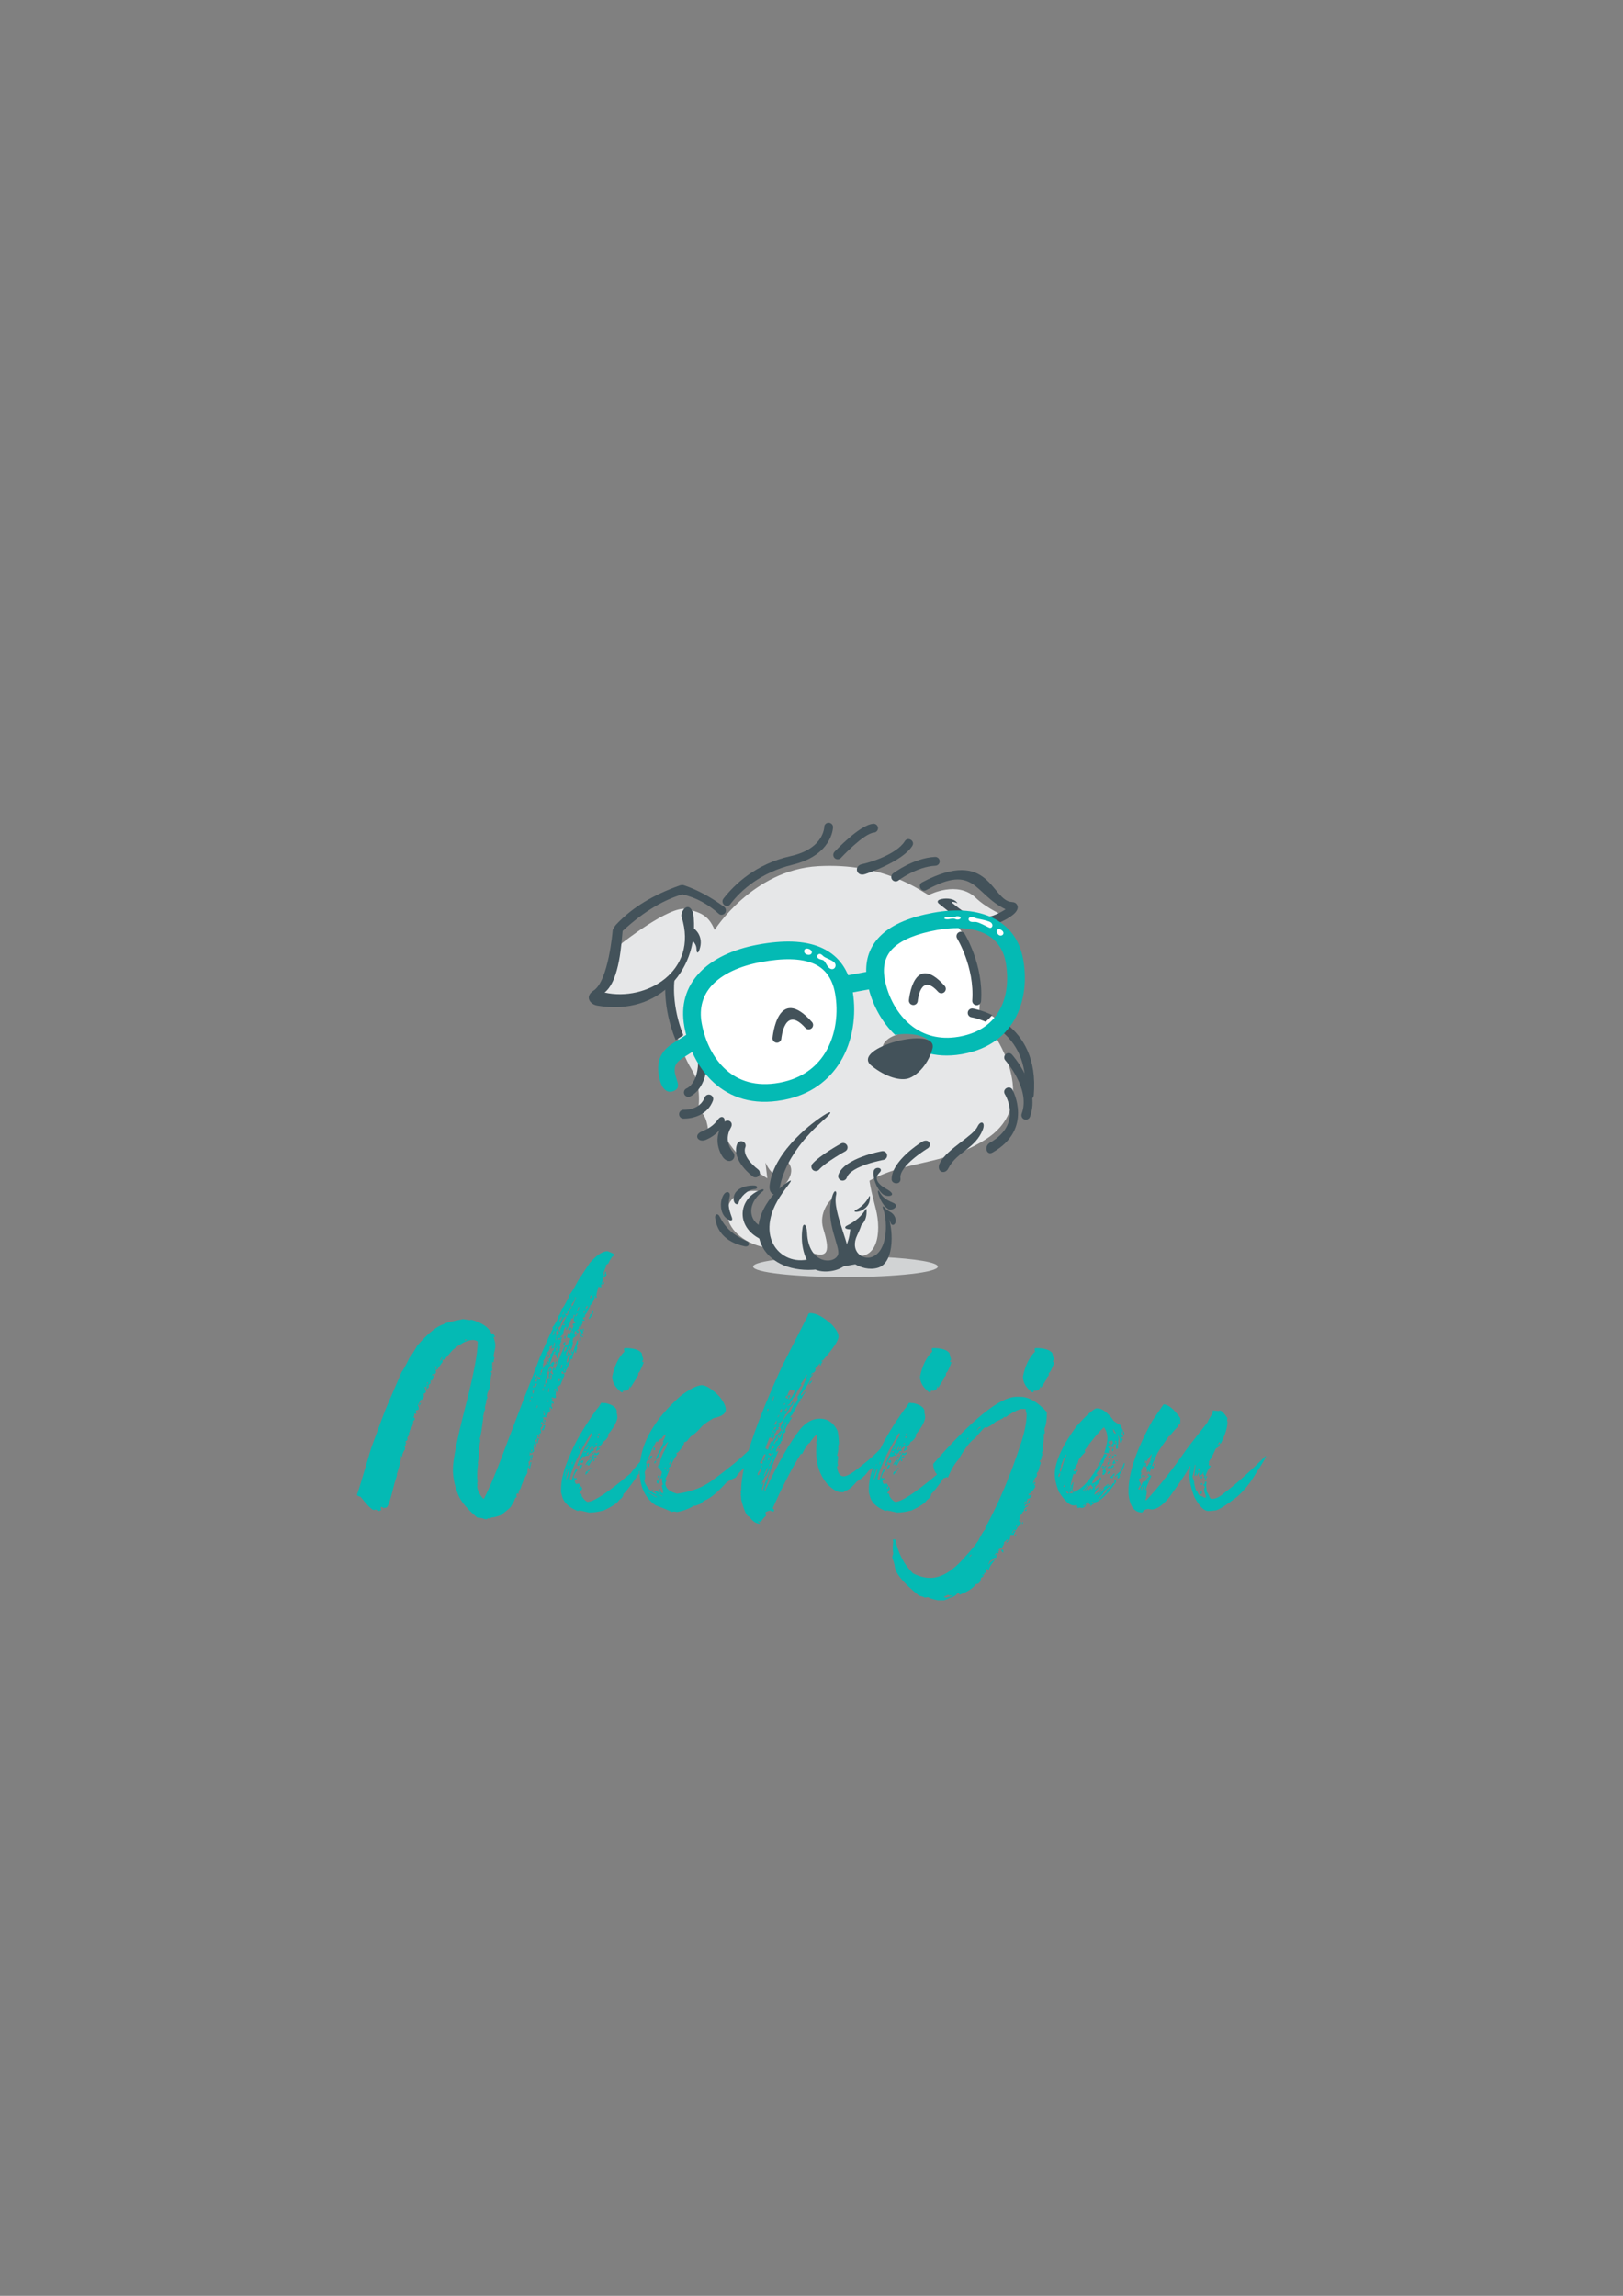 <?xml version="1.0" encoding="utf-8"?>
<!-- Generator: Adobe Illustrator 16.0.0, SVG Export Plug-In . SVG Version: 6.00 Build 0)  -->
<!DOCTYPE svg PUBLIC "-//W3C//DTD SVG 1.1//EN" "http://www.w3.org/Graphics/SVG/1.1/DTD/svg11.dtd">
<svg version="1.1" id="Layer_1" xmlns="http://www.w3.org/2000/svg" xmlns:xlink="http://www.w3.org/1999/xlink" x="0px" y="0px"
	 width="595.275px" height="841.89px" viewBox="0 0 595.275 841.89" enable-background="new 0 0 595.275 841.89"
	 xml:space="preserve">
<rect x="0" y="0" width="595.275" height="841.89" fill="#808080" stroke="none"/>
<g>
	<path id="text" fill="#04BAB4" d="M195.128,535.474h-0.38l0.189-2.049h0.38c0,1-0.126,1.493-0.38,1.493l0.191,0.364V535.474z
		 M195.128,532.504c0-0.286,0.063-0.54,0.189-0.746l-0.38-0.19c0,0.254-0.063,0.365-0.189,0.365
		c0.125,0.253,0.189,0.444,0.189,0.571H195.128z M197.176,529.329h-0.19c0-0.112-0.063-0.176-0.191-0.176
		c0.253-0.937,0.381-1.491,0.381-1.684c0.364,0,0.555,0.129,0.555,0.382C197.479,527.852,197.302,528.344,197.176,529.329z
		 M199.224,524.501c-0.38,0-0.571-0.126-0.571-0.38c0.508-0.271,0.746-0.778,0.746-1.477h0.571
		C199.715,523.883,199.462,524.501,199.224,524.501z M199.637,521.421v-0.745h0.365v0.382
		C200.002,521.312,199.891,521.421,199.637,521.421z M199.78,518.913v-0.556h-0.382v0.556H199.78z M199.589,518.167v-0.747
		c-0.254,0.032-0.365,0.159-0.365,0.382C199.255,518.04,199.367,518.167,199.589,518.167z M196.986,516.309
		c0-0.127,0.062-0.302,0.19-0.556v-0.364h-0.19c0,0.27-0.063,0.523-0.191,0.731v0.188H196.986z M154.007,515.389h-0.366v-0.192
		c0.175-0.491,0.429-0.744,0.731-0.744v0.189C154.134,514.943,154.007,515.196,154.007,515.389z M201.082,514.071v-0.557h-0.191
		c0,0.127-0.063,0.318-0.191,0.557H201.082z M194.572,514.071c0-0.111,0.063-0.175,0.176-0.175
		c-0.113-0.255-0.176-0.444-0.176-0.556h-0.191c0,0.111-0.063,0.301-0.189,0.556L194.572,514.071z M195.128,512.593l0.189-0.38
		h-0.569C194.779,512.468,194.906,512.593,195.128,512.593z M195.635,511.054l0.191-0.746c-0.095,0-0.142-0.031-0.142-0.095
		l0.047-0.096c0.191,0,0.271-0.175,0.271-0.557h-0.367v0.557l-0.364-0.175l0.174,1.111H195.635z M203.495,510.355v-0.555h0.191
		l0.365,0.19v-0.557c-0.111,0-0.302-0.064-0.556-0.19c-0.127,0.618-0.189,0.985-0.189,1.111H203.495z M201.272,510.546
		c0-0.255,0.047-0.382,0.173-0.382l-0.173-0.363c0.111-0.255,0.173-0.493,0.173-0.747h-0.173c-0.127,0.492-0.19,1-0.19,1.492
		H201.272z M199.224,509.991c0-0.255,0.063-0.383,0.174-0.383c-0.111-0.238-0.174-0.428-0.174-0.555h-0.191v0.381h0.191
		l-0.191,0.366v0.19H199.224z M195.874,508.862v-0.747c-0.253,0.033-0.38,0.16-0.38,0.383
		C195.524,508.752,195.651,508.862,195.874,508.862z M199.589,508.498c0.254,0,0.38-0.128,0.38-0.383v-0.363h-0.38V508.498z
		 M196.621,508.498c0-0.223,0.111-0.588,0.365-1.112h-0.556v1.112H196.621z M156.61,507.386c0.253,0,0.365-0.127,0.365-0.38
		l-0.365-0.19V507.386z M204.798,507.006c0-0.492,0.126-0.747,0.38-0.747c0,0.126,0.063,0.191,0.175,0.191v-0.747l0.381,0.19
		l0.191-0.38v-0.175h-0.191l-0.556,0.364v-0.364h-0.19c0,0.491-0.127,0.92-0.382,1.301v0.366H204.798z M197.731,505.894
		c0-0.254,0.127-0.38,0.365-0.38v-0.557l-0.365,0.191c0-0.128-0.063-0.191-0.191-0.191c0,0.127-0.062,0.191-0.189,0.191
		c0.127,0.222,0.189,0.46,0.189,0.745H197.731z M196.795,506.64c0-0.158,0.191-0.777,0.556-1.856v-0.191h-0.175
		c-0.128,0.46-0.381,1.017-0.747,1.667v0.381H196.795z M202.002,506.084c0.254-0.603,0.381-1.222,0.381-1.873l-0.381-0.175
		c0,0.921-0.109,1.541-0.364,1.857L202.002,506.084z M196.795,504.957l-0.174-0.921h-0.191c0,0.271-0.063,0.524-0.189,0.747
		l0.38,0.174H196.795z M158.657,504.592c0-0.254,0.128-0.381,0.367-0.381v-0.364h-0.367c0,0.125-0.063,0.302-0.189,0.556v0.189
		H158.657z M198.477,504.036v-0.381c-0.38,0-0.555,0.128-0.555,0.381H198.477z M207.035,502.91c0.128-0.493,0.192-0.795,0.192-0.923
		h-0.192c-0.126,0.492-0.19,0.811-0.19,0.923H207.035z M198.653,503.479c0-0.222,0.126-0.715,0.38-1.492
		c-0.158,0-0.413,0.303-0.746,0.923C198.288,503.29,198.415,503.479,198.653,503.479z M159.77,501.987l0.38-0.189
		c-0.127-0.223-0.189-0.46-0.189-0.747h-0.365C159.706,501.272,159.77,501.575,159.77,501.987z M205.925,501.798l0.365-1.304h-0.365
		c0,0.493-0.127,0.938-0.381,1.304H205.925z M207.591,500.861c0.254,0,0.367-0.175,0.367-0.556
		C207.719,500.336,207.591,500.527,207.591,500.861z M200.7,500.306c0.254,0,0.382-0.175,0.382-0.556
		C200.828,499.78,200.7,499.972,200.7,500.306z M204.051,500.131h-0.365v-0.191c0.19-0.491,0.365-0.745,0.556-0.745v0.364
		C204.114,499.813,204.051,500.005,204.051,500.131z M161.453,499.003l0.746-1.112v-0.189c-0.16,0-0.477,0.444-0.938,1.302H161.453z
		 M201.272,497.701h-0.381v-0.556c0.031-0.254,0.223-0.364,0.555-0.364L201.272,497.701z M204.242,495.479l0.191-0.937l-0.382-0.19
		c0,0.127-0.063,0.19-0.175,0.19c0.111,0.222,0.175,0.523,0.175,0.937H204.242z M206.845,495.843
		c0.682-0.649,1.047-1.269,1.113-1.856l-0.367,0.19l-0.364-0.19C206.972,495.099,206.845,495.717,206.845,495.843z M204.605,494.352
		l0.192-0.365v-0.191c-0.238,0.127-0.43,0.191-0.556,0.191C204.272,494.224,204.4,494.352,204.605,494.352z M199.398,501.606
		l0.382-1.112l0.365,0.192c0-0.254,0.191-0.747,0.555-1.492h0.382v0.364l0.364-0.175l-0.173-0.381l0.173-0.365v-0.19h-0.173v0.382
		h-0.19v-0.571c0.46,0,0.778-0.302,0.92-0.922c-0.109-0.223-0.173-0.476-0.173-0.747c0.173,0,0.428-0.254,0.746-0.746l-0.191-0.364
		c0.366-0.031,0.684-0.413,0.922-1.127h0.189v-0.175h-0.189c-0.493,0.238-0.858,0.365-1.112,0.365l0.382-0.937
		c-0.127,0-0.191-0.049-0.191-0.176l-0.938,0.557c0.129,0.237,0.192,0.429,0.192,0.556c-0.366,1-0.811,1.492-1.302,1.492v0.175
		c0.364,0,0.555,0.126,0.555,0.38l-0.365,0.192c0-0.128-0.063-0.192-0.189-0.192c-0.287,1.144-0.651,1.953-1.112,2.414l0.174,0.381
		c-0.111,0.621-0.238,0.922-0.365,0.922c0,0.127,0.063,0.188,0.191,0.188c-0.127,0.62-0.191,1.002-0.191,1.112H199.398z
		 M204.433,493.605c0.173,0,0.365-0.176,0.555-0.556h-0.555V493.605z M206.845,493.24h-0.19v-0.557c0-0.19,0.19-0.381,0.572-0.555
		h0.174C207.243,492.875,207.067,493.24,206.845,493.24z M202.938,493.986c0.367,0,0.556-0.557,0.556-1.684h-0.189L202.938,493.986z
		 M170.565,491.573c0.254-0.129,0.43-0.19,0.556-0.19v-0.191h-0.556l-0.191,0.382H170.565z M204.051,491.383v-0.557h-0.365
		c0.127,0.238,0.19,0.429,0.19,0.557H204.051z M212.609,491.748c0-0.128-0.065-0.175-0.176-0.175l0.176-0.382l-0.176-0.365
		l0.556-0.38v0.937C212.99,491.62,212.863,491.748,212.609,491.748z M207.401,490.826h-0.366v-0.571
		c0.032-0.238,0.16-0.365,0.366-0.365V490.826z M213.546,490.446c0-0.238-0.128-0.365-0.367-0.365c0,0.127-0.063,0.174-0.189,0.174
		v-0.921h0.365c0,0.492,0.126,0.747,0.38,0.747c0-0.128,0.063-0.191,0.175-0.191C213.91,490.255,213.799,490.446,213.546,490.446z
		 M211.497,489.89h-0.365c0-0.365,0.111-0.556,0.365-0.556V489.89z M210.005,488.777c0-0.284,0.063-0.523,0.19-0.745h-0.365v0.745
		H210.005z M202.575,489.7c0.492-0.208,0.73-0.779,0.73-1.668h-0.176C203.129,488.254,202.938,488.81,202.575,489.7z
		 M214.102,488.032c-0.238,0-0.367-0.128-0.367-0.381v-0.366h0.367V488.032z M213.91,488.953h-0.731c0-0.619-0.126-0.921-0.38-0.921
		c0.191-0.493,0.38-0.747,0.556-0.747c0,0.492,0.191,0.747,0.555,0.747c0,0.127-0.046,0.19-0.175,0.19
		C213.864,488.461,213.91,488.715,213.91,488.953z M209.083,487.841v-0.189l-0.38,0.189h-0.176v-0.189
		c0.176-0.492,0.367-0.73,0.556-0.73c0.367,0,0.556,0.111,0.556,0.364C209.639,487.478,209.45,487.651,209.083,487.841z
		 M204.051,487.285c0-0.284,0.063-0.522,0.191-0.746h-0.366v0.746H204.051z M207.035,485.984v-0.556
		c-0.252,0.127-0.444,0.189-0.555,0.189v0.366H207.035z M205.353,484.492c0.16,0,0.414-0.367,0.746-1.112v-0.555h-0.173
		c-0.509,0.856-0.747,1.429-0.747,1.667H205.353z M204.051,490.637c0-0.907,0.317-1.399,0.937-1.493v-0.366
		c-0.253-0.316-0.382-0.555-0.382-0.745c0.128-0.255,0.192-0.43,0.192-0.555h0.38v0.174c-0.126,0.253-0.19,0.444-0.19,0.571h0.365
		c0.381-1.397,0.874-2.524,1.492-3.351c0-0.285,0.318-0.969,0.937-2.047l-0.38-0.192c0,0.366-0.238,0.556-0.747,0.556l0.19,0.382
		c-0.396,0-0.778,0.684-1.111,2.048h-0.19l0.19,0.366c-0.652,0.523-1.158,1.271-1.492,2.238h-0.366
		c0.111,0.238,0.175,0.429,0.175,0.555l-0.175,0.366l0.175,0.381c-0.111,0.62-0.175,0.983-0.175,1.112H204.051z M199.97,507.561
		c0.238-0.095,0.62-0.889,1.112-2.412h0.19v0.555h0.173c0-0.27,0.065-0.524,0.192-0.746v-0.174h-0.192v0.365h-0.173
		c0-0.905,0.111-1.589,0.366-2.049c-0.254-0.127-0.431-0.189-0.556-0.189c0.364-0.589,0.556-0.953,0.556-1.112
		c0.492,0,0.745,0.127,0.745,0.365c-0.127,0-0.19,0.063-0.19,0.19c0.127,0,0.19,0.063,0.19,0.189c-0.19,0-0.381,0.191-0.555,0.557
		c0,0.349,0.302,0.65,0.92,0.937l0.189-0.381c-0.253-0.302-0.364-0.492-0.364-0.556c0.078-0.984,0.271-1.493,0.555-1.493
		c0.238,0.033,0.365,0.159,0.365,0.381l-0.189,0.366h0.38v-0.556c2.254-5.827,3.557-8.748,3.905-8.748v0.38h0.556
		c0.38-1.127,0.747-1.92,1.111-2.429v-0.175l-1.3-0.38c0.348-1.493,0.649-2.224,0.936-2.224l-0.19,1.478
		c0.19-0.145,0.747-1.334,1.683-3.526l-0.381-0.189c0-0.492,0.318-0.747,0.938-0.747v-0.556c-0.381,0-0.556-0.318-0.556-0.937
		c0-0.365,0.175-0.858,0.556-1.477h-0.556c0,0.856-0.191,1.302-0.556,1.302c0-0.127-0.063-0.19-0.191-0.19
		c-0.809,2.318-1.429,3.747-1.858,4.271h-0.19c0.128-0.619,0.19-0.984,0.19-1.112c-0.587,0-1.031,0.938-1.302,2.795
		c-0.746,0.619-1.127,1.112-1.127,1.492h-0.175l-0.572-0.38c0,0.284-0.046,0.521-0.173,0.745h0.92l0.381-0.937
		c0.238,0.031,0.364,0.158,0.364,0.382l-0.364,0.746c0.126,0.237,0.191,0.429,0.191,0.555c-0.191,0-0.445,0.556-0.747,1.668
		l0.366,0.189c-0.127,0.747-0.253,1.111-0.366,1.111c0.112,0.254,0.175,0.509,0.175,0.747c-0.493,0.443-0.793,1-0.92,1.683
		c0.127,0.208,0.173,0.462,0.173,0.746h-0.364l-0.366-1.493l-0.381,0.192l-0.189-0.383v-0.189h0.38v-0.556h-0.38l-1.667,4.652
		l0.364,0.188c0-0.396,0.318-0.776,0.937-1.11c0.254,0.032,0.367,0.207,0.367,0.556c-0.398,0.985-0.714,1.493-0.922,1.493
		c0-0.128-0.063-0.191-0.19-0.191l0.19-0.38v-0.175l-0.555,0.364c0-0.126-0.065-0.189-0.19-0.189v0.189
		c0.125,0.254,0.19,0.445,0.19,0.556l-0.383-0.174c-0.491,1.365-0.746,2.096-0.746,2.223c0.127,0.255,0.191,0.444,0.191,0.556
		C200.271,505.275,199.97,506.385,199.97,507.561z M211.132,482.825c0.144,0,0.396-0.382,0.747-1.129
		C211.497,481.696,211.243,482.078,211.132,482.825z M206.29,482.078c0.189,0,0.364-0.253,0.555-0.746v-0.19h-0.19
		c0,0.19-0.11,0.445-0.364,0.745V482.078z M216.149,483.745l-0.191-0.365c0.254-0.493,0.444-0.747,0.556-0.747l-0.174-0.364v-0.19
		c0.491,0,0.809-0.491,0.92-1.493h0.381C217.642,481.49,217.149,482.539,216.149,483.745z M214.292,481.523
		c0-0.382,0.127-0.557,0.365-0.557v-0.382h-0.365c0,0.128-0.063,0.318-0.189,0.557v0.382H214.292z M211.497,480.967
		c0.62-0.57,0.937-1.127,0.937-1.683h-0.191L211.497,480.967z M208.147,482.443c0.38-1.396,0.873-2.382,1.492-2.969v-0.382
		c-1.112,1.19-1.682,2.176-1.682,2.985c-0.302-0.253-0.493-0.382-0.557-0.382v0.747c0.126,0,0.19-0.063,0.19-0.175l0.367,0.175
		H208.147z M214.848,480.03c0.493-0.254,0.747-0.619,0.747-1.11C215.102,478.92,214.848,479.284,214.848,480.03z M210.005,478.92
		l1.127-2.431l-0.382-0.175c0,0.428-0.238,0.921-0.745,1.477l-0.366,0.556v0.573H210.005z M211.307,476.124
		c0-0.254-0.175-0.38-0.557-0.38C210.783,475.998,210.972,476.124,211.307,476.124z M216.34,476.124
		c0.174,0,0.364-0.189,0.555-0.557v-0.555h-0.191C216.466,475.664,216.34,476.028,216.34,476.124z M221.167,470.916v-0.746h0.38
		v0.365C221.547,470.79,221.42,470.916,221.167,470.916z M215.084,540.68h-0.38c0.096-0.745,0.286-1.109,0.556-1.109
		c0.254,0.03,0.38,0.222,0.38,0.555C215.26,540.125,215.084,540.315,215.084,540.68z M215.831,539.57h-0.381
		c0-0.191,0.254-0.383,0.747-0.557C216.197,539.379,216.069,539.57,215.831,539.57z M207.639,542.729c0.159,0,0.586-1.238,1.3-3.715
		v-0.19h-0.189C208.003,540.712,207.639,542.014,207.639,542.729z M207.258,541.235c0-0.269,0.253-1.078,0.746-2.412v-0.191h-0.174
		c-0.508,1.62-0.746,2.494-0.746,2.604H207.258z M216.388,538.823v-0.557c0.238,0.033,0.365,0.16,0.365,0.365L216.388,538.823z
		 M212.655,538.632l-0.174-0.365c0.271-0.745,0.525-1.11,0.73-1.11l0.38,0.174C213.275,538.142,212.974,538.568,212.655,538.632z
		 M208.56,537.33c0.016-0.11,0.063-0.301,0.191-0.556v-0.19h-0.191c0.016,0.128-0.047,0.317-0.175,0.572v0.174H208.56z
		 M209.687,536.967c0.238,0,0.366-0.318,0.366-0.938h-0.175L209.687,536.967z M213.401,536.584c0-0.237-0.19-0.364-0.555-0.364
		c0-0.19,0.252-0.429,0.745-0.746c0.254,0.031,0.366,0.158,0.366,0.381C213.958,536.156,213.784,536.41,213.401,536.584z
		 M214.704,537.33v-0.174c0.587-1.255,1.207-1.874,1.856-1.874C216.292,535.901,215.673,536.584,214.704,537.33z M217.689,535.854
		l-0.191-0.381c0.031-0.238,0.223-0.366,0.555-0.366v0.366C218.053,535.727,217.928,535.854,217.689,535.854z M216.197,534.918
		h-0.191c0-0.318,0.255-0.62,0.747-0.937v0.189C216.561,534.663,216.388,534.918,216.197,534.918z M217.133,533.251l-0.191-0.382
		c0.238-0.127,0.493-0.19,0.747-0.19C217.689,532.869,217.499,533.06,217.133,533.251z M216.197,537.33h-0.747v-0.556
		c0.651-0.095,1.334-1.207,2.049-3.35c0.365,0,0.555-0.237,0.555-0.746h0.191l0.556,0.381l0.746-0.556
		c0,0.11,0.065,0.175,0.191,0.175c-0.222,0.619-0.539,0.937-0.937,0.937l-0.937-0.19c0,0.412-0.049,0.715-0.174,0.937h0.174
		l0.571-0.38c0.238,0.031,0.365,0.158,0.365,0.38c-1.079,0.366-1.953,1.302-2.604,2.795V537.33z M215.641,533.425
		c0-0.19,0.127-0.429,0.365-0.746v-0.175c-0.302,0.238-0.556,0.365-0.746,0.365v0.556H215.641z M214.895,532.504v-0.382h-0.191
		c-0.238,0.129-0.429,0.192-0.556,0.192v0.189H214.895z M214.895,531.567c0.491-0.19,0.746-0.429,0.746-0.745
		c-0.318,0-0.618,0.253-0.937,0.745H214.895z M216.942,531.758c0.158,0,0.396-0.381,0.747-1.128v-0.175
		c-0.16,0-0.414,0.303-0.747,0.922V531.758z M216.561,531.758c0-0.096,0.129-0.523,0.382-1.303c-0.158,0-0.413,0.303-0.746,0.922
		v0.381H216.561z M215.641,530.63c0.238,0,0.365-0.11,0.365-0.364l-0.365-0.19c-0.254,0.032-0.38,0.158-0.38,0.38L215.641,530.63z
		 M212.292,531.377c0.253,0,0.428-0.365,0.555-1.111v-0.19h-0.191L212.292,531.377z M218.99,529.519v-0.365
		c-0.253,0.127-0.444,0.176-0.555,0.176v0.189H218.99z M219.546,527.297v-0.572h-0.38v0.572H219.546z M219.356,526.17
		c0.254-0.128,0.444-0.192,0.556-0.192v-0.364C219.546,525.613,219.356,525.805,219.356,526.17z M228.47,510.546h-0.556
		c-2.223-1.65-3.349-3.572-3.349-5.763c0.808-3.971,2.3-7.018,4.476-9.13l-0.191-0.921c0-0.254,0.191-0.381,0.556-0.381
		c3.001,0,4.987,0.619,5.954,1.857l0.191,0.937c-0.127,0-0.191,0.063-0.191,0.19c0.316,0,0.493,0.491,0.555,1.493
		c-0.238,0.015-0.364,0.205-0.364,0.555c0.125,0,0.302,0.064,0.556,0.175c-0.97,2.588-1.652,3.89-2.049,3.921v0.923
		c-0.62,0.586-0.937,1.079-0.937,1.491l-1.859,2.969h-0.189v-0.555h-0.175c0,1.127-0.62,1.684-1.858,1.684h-0.571V510.546z
		 M242.949,548.684v-0.19c-0.159,0-0.524-0.176-1.111-0.557h-0.192v0.19c0.192,0,0.556,0.19,1.112,0.557H242.949z M240.901,549.063
		v-0.19c-0.287,0-1.271-0.556-2.969-1.682v0.189c1.27,0.905,2.191,1.461,2.777,1.683H240.901z M239.599,546.635
		c-0.366,0-0.555-0.127-0.555-0.365C239.409,546.27,239.599,546.396,239.599,546.635z M241.456,544.031
		c-0.365,0-0.555-0.128-0.555-0.366v-0.746c0.255,0,0.493,0.063,0.745,0.19c0.128-0.253,0.192-0.444,0.192-0.57h0.174v0.57
		C241.678,543.109,241.487,543.412,241.456,544.031z M241.456,541.809h-0.19c0-0.508,0.128-0.746,0.38-0.746
		c0.254,0.031,0.366,0.143,0.366,0.364L241.456,541.809z M244.616,539.57c0.253,0,0.381-0.191,0.381-0.557
		C244.743,539.045,244.616,539.22,244.616,539.57z M243.694,538.823c0.238,0,0.367-0.255,0.367-0.746h-0.176L243.694,538.823z
		 M237.741,538.077h-0.189l-0.191-1.303l0.38-0.19c0,0.128,0.063,0.19,0.192,0.19c0-0.126,0.046-0.19,0.173-0.19
		c0,0.128,0.065,0.19,0.191,0.19C238.138,537.648,237.964,538.077,237.741,538.077z M240.345,536.584h-0.381v-0.174
		c0.191-0.509,0.381-0.747,0.572-0.747l0.173,0.366C240.471,536.029,240.345,536.22,240.345,536.584z M237.933,535.474h-0.192
		c0-0.191,0.192-0.366,0.556-0.556C238.297,535.282,238.171,535.474,237.933,535.474z M245.743,536.967
		c0-0.224,0.302-1.081,0.921-2.605c-0.144,0-0.588,0.874-1.303,2.605H245.743z M238.853,534.918h-0.556
		c0.096-0.747,0.285-1.112,0.556-1.112h0.38v0.176C238.979,534.298,238.853,534.6,238.853,534.918z M239.964,531.758h-0.365
		l0.19-0.936h0.366l0.19,0.745L239.964,531.758z M240.901,547.761c-0.874-0.618-1.303-0.998-1.303-1.126h0.19
		c1.367,0.253,2.049,0.557,2.049,0.937h0.174v-1.111l-0.174-0.381h0.364c0,1,0.381,1.492,1.112,1.492l-0.176-0.38l0.176-0.367
		c-0.365-0.904-0.556-1.651-0.556-2.238l0.38-0.174c-0.253-0.571-0.38-1.366-0.38-2.43h-0.366c0,0.382-0.125,0.557-0.38,0.557
		v-0.367c0.508-1.109,0.746-1.92,0.746-2.412c-0.62-0.683-0.92-1.366-0.92-2.048h-0.192v0.365h-0.38
		c0.128-0.747,0.318-1.11,0.572-1.11c0,0.126,0.063,0.189,0.174,0.189c0-1.589,0.81-3.764,2.429-6.526
		c0-0.555,0.175-1.048,0.556-1.477v-0.381c-1,0.843-1.985,2.271-2.985,4.287c-0.747,1.491-1.238,2.223-1.476,2.223
		c0-0.364,0.111-0.555,0.365-0.555l-0.192-0.366c1.096-2.018,1.954-3.811,2.605-5.398c-0.111-0.254-0.176-0.428-0.176-0.556
		c0.208,0,0.589-0.809,1.112-2.43c-0.318,0-0.809,0.446-1.492,1.319c0.127,0,0.191,0.047,0.191,0.173
		c-0.651,0-1.207,0.447-1.684,1.303c-0.238-0.127-0.428-0.174-0.556-0.174l-1.856,3.523c-0.747,2.049-1.367,3.414-1.858,4.098
		c0,0.285,0.063,0.523,0.191,0.747c-0.127,0.253-0.191,0.427-0.191,0.555l0.191,0.937h-0.382v0.174l0.191,0.382
		c-0.253,0-0.429,0.365-0.555,1.111c0.126,0.254,0.19,0.429,0.19,0.555h-0.19l0.19,0.383c0,1.238-0.127,1.856-0.38,1.856
		c0.714,2.238,2.08,3.844,4.096,4.842H240.901z M279.833,546.46c0.334-1.747,1.016-3.604,2.048-5.588
		c0.364-1.302,0.555-2.049,0.555-2.24c-0.158,0-0.587,0.81-1.302,2.431c-0.397,0-1.032,1.048-1.858,3.158h0.366v-0.556h0.38
		c0,0.429-0.189,1.176-0.569,2.223c0.125,0.255,0.189,0.445,0.189,0.572H279.833z M278.149,540.872c0.254,0,0.38-0.128,0.38-0.365
		c-0.126,0-0.189-0.065-0.189-0.191c0.286,0,0.587-0.492,0.936-1.492c0-0.255-0.125-0.365-0.38-0.365
		c0,0.239-0.302,0.794-0.921,1.667c0,0.287-0.064,0.524-0.191,0.747H278.149z M280.388,541.235c0.682-1.174,1.111-2.222,1.3-3.158
		c-0.189,0-0.682,1-1.492,2.985v0.173H280.388z M279.276,538.267c0-0.189,0.127-0.428,0.366-0.745h-0.366
		c0,0.127-0.063,0.317-0.19,0.556v0.189H279.276z M280.578,535.663c0-0.127,0.065-0.317,0.175-0.556v-0.189h-0.175
		c0,0.126-0.063,0.317-0.189,0.556v0.189H280.578z M281.688,535.474c0.287,0,0.46-0.303,0.556-0.923l-0.364-0.189L281.688,535.474z
		 M281.881,537.712c0.238-0.063,0.856-1.176,1.856-3.351v-0.38C283.548,533.981,282.928,535.235,281.881,537.712z M279.276,536.774
		c0.176,0,0.366-0.19,0.557-0.555l-0.38-0.19c0.618-0.62,0.936-1.24,0.936-1.858c0.254,0,0.364-0.302,0.364-0.92
		c-0.619,0-1.047,0.794-1.3,2.412c-0.493,0-0.732,0.302-0.732,0.921l0.366-0.174v0.364H279.276z M283.182,533.425
		c0.238,0,0.366-0.174,0.366-0.556C283.31,532.9,283.182,533.091,283.182,533.425z M282.436,533.806
		c0.254,0,0.365-0.127,0.365-0.381v-0.365c-0.269,0-0.523-0.063-0.745-0.19l-0.175,0.382v0.174
		C282.245,533.425,282.436,533.553,282.436,533.806z M285.977,531.202h-0.382c0-0.38,0.127-0.572,0.382-0.572V531.202z
		 M282.801,531.933c0-0.303,0.381-0.684,1.127-1.11v-0.192c-0.127,0-0.316-0.046-0.556-0.175l-0.746,1.303v0.175H282.801z
		 M283.182,526.55l0.19-0.937c-0.349,0.032-0.602,0.35-0.746,0.937H283.182z M284.104,529.519c0.317-0.873,0.682-1.302,1.126-1.302
		v-0.92c0-0.19,0.175-0.382,0.556-0.572v0.19c-0.127,0.255-0.191,0.429-0.191,0.555c0.413,0,0.778-0.618,1.111-1.856v-0.365h-0.173
		c0,0.175-0.192,0.62-0.556,1.302h-0.191l-0.381-0.19c-0.397,0.984-0.824,1.795-1.301,2.413c-0.112,0.255-0.176,0.508-0.176,0.746
		H284.104z M283.548,525.423c0.253,0,0.38-0.175,0.38-0.557C283.674,524.898,283.548,525.09,283.548,525.423z M283.182,525.058
		c0.238,0,0.366-0.191,0.366-0.557C283.31,524.533,283.182,524.708,283.182,525.058z M283.928,524.312
		c0.493-0.254,0.746-0.62,0.746-1.111c-0.348,0-0.649,0.364-0.937,1.111H283.928z M287.088,524.866l0.746-2.047
		c-0.413,0-0.778,0.684-1.127,2.047H287.088z M287.833,522.645c0.238,0,0.43-0.38,0.556-1.127
		C288.135,521.518,287.962,521.897,287.833,522.645z M284.104,522.454c0.506-0.127,0.745-0.493,0.745-1.112v-0.381h-0.175
		c0,0.255-0.318,0.747-0.937,1.493H284.104z M285.405,519.659c0-0.19,0.19-0.429,0.572-0.746c-0.318,0-0.572,0.191-0.747,0.556v0.19
		H285.405z M286.533,517.992c0-0.222,0.125-0.604,0.364-1.127l-0.364-0.176c-0.382,0.556-0.556,0.985-0.556,1.303H286.533z
		 M281.688,517.42l0.192-0.73H281.5v0.73H281.688z M288.39,517.42l0.365-1.3h-0.174c0,0.125-0.254,0.507-0.747,1.125
		C287.962,517.245,288.135,517.311,288.39,517.42z M287.644,515.196c0.253-0.316,0.365-0.491,0.365-0.555h-0.365
		c0,0.111-0.065,0.302-0.191,0.555H287.644z M283.182,513.705c0.238,0,0.492-0.49,0.747-1.492v-0.175h-0.191L283.182,513.705z
		 M289.326,513.149c0.556,0,1.303-1.063,2.223-3.158c-0.493-0.129-0.985-0.19-1.493-0.19v-0.366
		c-0.492,0.333-0.92,1.143-1.302,2.413c-0.365,0-0.555,0.127-0.555,0.365v0.38c0.38,0,0.555,0.129,0.555,0.367
		c0.253,0,0.382-0.192,0.382-0.557h-0.382c0-0.317,0.191-0.556,0.571-0.746h0.556c0,0.317-0.189,0.746-0.556,1.303V513.149z
		 M296.758,507.752v-0.366c0.443-0.746,0.809-1.127,1.126-1.127v0.191C297.265,507.322,296.883,507.752,296.758,507.752z
		 M281.688,531.567c0.62-2.238,1.176-3.351,1.684-3.351v0.382h0.176c0-0.509,0.316-0.937,0.937-1.302l-0.19-0.382l2.239-2.414
		v-0.744h-0.382c0-0.414,0.318-1.209,0.937-2.415c0.62-1.43,1.556-2.619,2.794-3.54l1.476-3.35v-0.191h0.382v0.381h0.19
		c0-0.317,0.238-0.872,0.731-1.682c-0.112-0.222-0.176-0.462-0.176-0.747c0.858-1.238,1.794-3.159,2.794-5.763l0.556-0.747h-0.381
		c0-0.302,0.191-0.746,0.556-1.301v-0.191h-0.365c-0.524,1.271-1.207,2.398-2.047,3.35c0.254,0.033,0.364,0.159,0.364,0.382
		c-0.666,0.715-1.476,2.08-2.413,4.096c-0.238,0-0.811,0.793-1.667,2.414c-0.382,0.491-0.682,0.744-0.937,0.744v0.367
		c0.062,0,0.254-0.129,0.555-0.367l0.382,0.192c0.493-0.714,0.747-1.159,0.747-1.317h0.364c0,0.714-0.429,1.396-1.3,2.049
		c0,0.316-0.318,0.808-0.938,1.492c0,0.491-0.238,0.873-0.746,1.11c-0.668,2.111-1.54,3.175-2.604,3.175v0.175
		c0.381,0,0.572,0.127,0.572,0.382c-0.254,0.032-0.382,0.158-0.382,0.365c0.253,0.031,0.382,0.158,0.382,0.381
		c-0.254,0.126-0.445,0.174-0.572,0.174v0.19l0.381,0.557c-0.684,0-1.112,0.443-1.302,1.302c-0.19,0-0.38,0.19-0.556,0.555
		l0.366,0.192c-0.493,0.84-0.746,1.333-0.746,1.492h-0.366c0-0.254,0.064-0.492,0.19-0.747l-0.38-0.19
		c0,0.382-0.127,0.572-0.365,0.572l-0.382-0.19c-0.983,2.349-1.492,3.716-1.492,4.096c0.191,0,0.445,0.111,0.747,0.365H281.688z
		 M327.972,540.68h-0.381c0.095-0.745,0.285-1.109,0.557-1.109c0.253,0.03,0.38,0.222,0.38,0.555
		C328.147,540.125,327.972,540.315,327.972,540.68z M328.717,539.57h-0.381c0-0.191,0.255-0.383,0.748-0.557
		C329.084,539.379,328.955,539.57,328.717,539.57z M320.526,542.729c0.158,0,0.586-1.238,1.3-3.715v-0.19h-0.19
		C320.89,540.712,320.526,542.014,320.526,542.729z M320.144,541.235c0-0.269,0.254-1.078,0.746-2.412v-0.191h-0.174
		c-0.508,1.62-0.746,2.494-0.746,2.604H320.144z M329.273,538.823v-0.557c0.237,0.033,0.366,0.16,0.366,0.365L329.273,538.823z
		 M325.542,538.632l-0.174-0.365c0.271-0.745,0.523-1.11,0.73-1.11l0.38,0.174C326.162,538.142,325.86,538.568,325.542,538.632z
		 M321.446,537.33c0.014-0.093,0.05-0.24,0.135-0.437l-0.31,0.264v0.173H321.446z M322.573,536.967c0.238,0,0.365-0.318,0.365-0.938
		h-0.175L322.573,536.967z M326.288,536.584c0-0.237-0.189-0.364-0.555-0.364c0-0.19,0.253-0.429,0.745-0.746
		c0.255,0.031,0.365,0.158,0.365,0.381C326.844,536.156,326.669,536.41,326.288,536.584z M327.591,537.33v-0.174
		c0.588-1.255,1.206-1.874,1.856-1.874C329.179,535.901,328.559,536.584,327.591,537.33z M330.576,535.854l-0.19-0.381
		c0.03-0.238,0.222-0.366,0.555-0.366v0.366C330.94,535.727,330.814,535.854,330.576,535.854z M329.084,534.918h-0.191
		c0-0.318,0.255-0.62,0.747-0.937v0.189C329.447,534.663,329.273,534.918,329.084,534.918z M330.02,533.251l-0.19-0.382
		c0.238-0.127,0.492-0.19,0.747-0.19C330.576,532.869,330.386,533.06,330.02,533.251z M329.084,537.33h-0.748v-0.556
		c0.651-0.095,1.334-1.207,2.05-3.35c0.365,0,0.555-0.237,0.555-0.746h0.19l0.557,0.381l0.745-0.556c0,0.11,0.063,0.175,0.19,0.175
		c-0.222,0.619-0.538,0.937-0.936,0.937l-0.937-0.19c0,0.412-0.049,0.715-0.175,0.937h0.175l0.57-0.38
		c0.238,0.031,0.366,0.158,0.366,0.38c-1.08,0.366-1.954,1.302-2.604,2.795V537.33z M328.527,533.425
		c0-0.19,0.127-0.429,0.365-0.746v-0.175c-0.302,0.238-0.557,0.365-0.745,0.365v0.556H328.527z M327.78,532.504v-0.382h-0.189
		c-0.238,0.129-0.429,0.192-0.556,0.192v0.189H327.78z M327.78,531.567c0.492-0.19,0.747-0.429,0.747-0.745
		c-0.318,0-0.618,0.253-0.937,0.745H327.78z M329.829,531.758c0.158,0,0.396-0.381,0.747-1.128v-0.175
		c-0.16,0-0.414,0.303-0.747,0.922V531.758z M329.447,531.758c0-0.096,0.127-0.523,0.382-1.303c-0.159,0-0.413,0.303-0.745,0.922
		v0.381H329.447z M328.527,530.63c0.238,0,0.365-0.11,0.365-0.364l-0.365-0.19c-0.255,0.032-0.38,0.158-0.38,0.38L328.527,530.63z
		 M331.876,529.519v-0.365c-0.254,0.127-0.443,0.176-0.555,0.176v0.189H331.876z M332.433,527.297v-0.572h-0.38v0.572H332.433z
		 M332.243,526.17c0.253-0.128,0.444-0.192,0.555-0.192v-0.364C332.433,525.613,332.243,525.805,332.243,526.17z M341.356,510.546
		h-0.556c-2.224-1.65-3.351-3.572-3.351-5.763c0.81-3.971,2.302-7.018,4.477-9.13l-0.189-0.921c0-0.254,0.189-0.381,0.556-0.381
		c3.001,0,4.985,0.619,5.954,1.857l0.19,0.937c-0.128,0-0.19,0.063-0.19,0.19c0.316,0,0.492,0.491,0.555,1.493
		c-0.238,0.015-0.364,0.205-0.364,0.555c0.126,0,0.302,0.064,0.557,0.175c-0.971,2.588-1.652,3.89-2.049,3.921v0.923
		c-0.619,0.586-0.937,1.079-0.937,1.491l-1.859,2.969h-0.189v-0.555h-0.174c0,1.127-0.62,1.684-1.859,1.684h-0.57V510.546z
		 M379.096,510.546h-0.557c-2.238-1.65-3.349-3.572-3.349-5.763c0.809-3.971,2.286-7.018,4.461-9.13l-0.19-0.921
		c0-0.254,0.19-0.381,0.555-0.381c3.018,0,5.002,0.619,5.955,1.857l0.189,0.937c-0.126,0-0.189,0.063-0.189,0.19
		c0.316,0,0.508,0.491,0.571,1.493c-0.255,0.015-0.382,0.205-0.382,0.555c0.127,0,0.318,0.064,0.557,0.175
		c-0.953,2.588-1.635,3.89-2.049,3.921v0.923c-0.619,0.586-0.921,1.079-0.921,1.491l-1.857,2.969H381.7v-0.555h-0.192
		c0,1.127-0.618,1.684-1.856,1.684h-0.556V510.546z M346.944,585.898c1.619-0.396,2.43-0.713,2.43-0.937
		c-0.128,0-0.445,0.063-0.938,0.191c-0.365-0.128-0.555-0.255-0.555-0.366c-1.112,0.43-1.668,0.729-1.668,0.922
		C346.483,585.709,346.737,585.771,346.944,585.898z M355.692,570.831c0.19,0,0.445-0.254,0.747-0.746
		c-0.302,0-0.62,0.238-0.922,0.746H355.692z M367.981,569.339c-0.19,0-0.445-0.255-0.745-0.746v-0.365h0.189
		c0.238,0.111,0.429,0.175,0.556,0.175V569.339z M369.283,565.624l-0.19-0.382l0.365-0.189h0.19
		C369.648,565.434,369.521,565.624,369.283,565.624z M372.252,563.193c0-0.364,0.128-0.555,0.382-0.555
		C372.634,563.02,372.507,563.193,372.252,563.193z M372.809,560.034c0-0.126,0.063-0.316,0.189-0.555v-0.191h-0.189
		c0,0.128-0.063,0.318-0.175,0.557v0.189H372.809z M375.237,558.733h-0.38c0-0.365,0.126-0.556,0.38-0.556V558.733z
		 M376.157,554.081h-0.175c0-0.492,0.111-0.745,0.366-0.745l0.19,0.38C376.539,553.954,376.412,554.081,376.157,554.081z
		 M375.982,551.477c0-0.189,0.111-0.428,0.366-0.745l-0.366-0.191c-0.252,0.413-0.381,0.715-0.381,0.937H375.982z M354.946,527.852
		l0.191-0.382v-0.173h-0.191c0,0.111-0.063,0.302-0.174,0.555H354.946z M358.486,524.501c0.365-0.618,0.746-0.937,1.112-0.937V523.2
		h-0.175c-0.539,0.303-0.905,0.746-1.128,1.301H358.486z M346.214,586.836h-2.238c-2.238-0.444-3.351-0.811-3.351-1.127
		c-0.493,0-0.984,0.063-1.493,0.189c0-0.189-0.682-0.428-2.047-0.745c-5.954-4.842-8.923-8.495-8.923-10.972
		c-0.318-1.493-0.62-2.365-0.938-2.604c0-0.128,0.065-0.191,0.191-0.191c0-0.125-0.063-0.19-0.191-0.19
		c0-0.222,0.128-0.715,0.383-1.492c-0.128-0.858-0.191-1.604-0.191-2.223l0.191-2.239c-0.128-0.238-0.191-0.428-0.191-0.556
		l0.365-0.189h0.571c1.112,5.176,3.287,9.335,6.51,12.462c2.224,1.129,4.334,1.684,6.319,1.684c4.063,0,8.288-2.54,12.653-7.636
		c2.271-2.445,3.938-4.494,5.018-6.128c1.398-2.732,2.271-4.098,2.62-4.098l-0.191-0.381c5.018-9.082,9.479-19.688,13.401-31.802
		c1.237-3.954,1.857-7.287,1.857-10.05c-0.253-0.874-0.382-1.493-0.382-1.859h-1.856c-2.239,0.857-4.033,1.859-5.397,2.97h-0.367
		c0-0.127-0.062-0.19-0.188-0.19c0,0.38-1.049,1-3.16,1.873c-0.842,0.794-1.952,1.541-3.351,2.223
		c-0.253-0.125-0.429-0.19-0.557-0.19c-0.523,0.383-1.777,1.747-3.73,4.096c-1.541,0.907-3.523,3.447-5.954,7.638
		c-1.539,1.73-2.842,3.97-3.906,6.701h-0.175c-0.253-0.128-0.443-0.191-0.57-0.191c0,0.238-0.143,0.365-0.461,0.365
		c-0.123,0-0.234-0.005-0.339-0.016c-2.614,3.709-4.152,5.641-4.599,5.794c0,0.857-0.491,1.604-1.492,2.224
		c-0.762,1.207-2.698,2.509-5.763,3.906c-2.08,0.508-3.684,0.746-4.844,0.746h-0.555c-2.016-0.493-3.254-0.746-3.716-0.746
		l-0.382,0.19c-2.969-1.176-4.825-2.794-5.572-4.843c-0.38-1.302-0.556-1.983-0.556-2.047v-1.112c0-2.398,0.495-5.06,1.491-7.985
		c-0.784,0.649-1.329,1.078-1.633,1.285c-1.017,1.524-2.446,2.826-4.272,3.905c-1.889,2.24-3.318,3.351-4.285,3.351l-0.557,0.557
		h-0.92c-1.462,0-3.209-1.049-5.225-3.16c-2.604-3.159-3.905-7.002-3.905-11.527c0-1.778,0.063-2.763,0.189-2.985l-0.189-0.365
		l0.382-2.047c-0.129-0.255-0.192-0.444-0.192-0.557c0.128-0.254,0.192-0.444,0.192-0.572c-0.652,0.287-1.589,1.334-2.796,3.176
		c-0.491,0-1.429,1.366-2.794,4.098h-0.191c0-0.127-0.047-0.191-0.174-0.191c-3.349,5.334-6.827,12.034-10.416,20.085
		c0.176,0,0.365,0.191,0.556,0.571c0,0.365-0.127,0.557-0.38,0.557c-0.207,0-0.588-0.129-1.112-0.382
		c-1.111,0.316-1.683,0.555-1.683,0.746l0.191,1.301c-0.27,0-0.889,0.684-1.858,2.049h-1.111v0.191c0.492,0,0.745,0.19,0.745,0.556
		c-1.429,0-2.729-0.874-3.92-2.604c-0.89,0-1.89-2.111-2.969-6.335c0-1.017-0.065-1.572-0.192-1.667
		c0.127-0.254,0.192-0.429,0.192-0.556s-0.065-0.19-0.192-0.19l0.192-0.921c0-2.249,0.349-4.96,1.046-8.134
		c-1.305,1.111-2.325,2.267-3.049,3.482c-1.174,0.523-2.253,1.078-3.254,1.667c-3.287,3.683-5.954,5.923-8.002,6.7
		c-0.206,0-0.762,0.428-1.667,1.301l-2.047,0.747c-0.127,0-0.191-0.063-0.191-0.191c-1.793,1.175-3.905,1.985-6.319,2.413
		l-0.937-0.173c-0.523,0-0.889,0.063-1.112,0.173c-1.046-0.618-2.983-1.412-5.762-2.413c-3.953-2.656-5.938-6.903-5.956-12.755
		l-0.333,0.482l0.175,0.365c-0.079,0.429-0.46,0.809-1.111,1.11l0.191,0.382c-2.763,3.937-4.381,5.985-4.843,6.144
		c0,0.857-0.491,1.604-1.493,2.224c-0.762,1.207-2.698,2.509-5.762,3.906c-2.082,0.508-3.684,0.746-4.845,0.746h-0.555
		c-2.016-0.493-3.254-0.746-3.714-0.746l-0.383,0.19c-2.969-1.176-4.826-2.794-5.573-4.843c-0.38-1.302-0.556-1.983-0.556-2.047
		v-1.112c0-3.382,0.985-7.288,2.971-11.718c1.714-4.685,5.064-10.511,10.05-17.496c0.46-0.429,1.032-1.238,1.682-2.413h0.923
		c0.126,0,0.189,0.063,0.189,0.189c0.127,0,0.19-0.063,0.19-0.189c2.969,0.619,4.461,1.729,4.461,3.35h-0.189
		c0.253,0.492,0.38,1.239,0.38,2.224c-0.351,1.714-1.525,3.761-3.541,6.145h-0.191v0.189h0.382v0.365
		c-0.651,1.127-1.334,1.811-2.049,2.048c0,0.588-0.507,1.206-1.492,1.857l-0.189,0.382h0.189c0.254-0.128,0.429-0.189,0.556-0.189
		v0.189c-0.159,0.396-0.649,0.777-1.493,1.11v-0.364c0.222-0.317,0.413-0.81,0.556-1.492h-0.176
		c-0.999,0.683-1.491,1.111-1.491,1.302h0.365c0,0.365-0.112,0.555-0.365,0.555h-0.556c0,0.382-0.317,0.747-0.937,1.129
		c0,0.364-0.238,0.555-0.746,0.555h-0.556c0,0.239-0.174,0.365-0.556,0.365l-0.364-0.189l-1.303,2.429h-0.189
		c0.031,0.238,0.158,0.364,0.364,0.364c-0.174,0.492-0.364,0.747-0.555,0.747c-0.238,0-0.365-0.128-0.365-0.365
		c1.302-3.445,3.095-7.112,5.398-10.986v-0.557h-0.38c-3.352,5.271-5.828,10.288-7.446,15.066c0,0.318-0.113,0.874-0.367,1.685
		l0.747,0.364c0.875-2.73,1.429-4.097,1.667-4.097h0.382v0.191l-0.191,0.38c0.127,0,0.191,0.049,0.191,0.176
		c-0.318,0-0.747,0.683-1.303,2.048v0.556c0.367,0,0.556,0.063,0.556,0.189l0.365-0.189h0.191c0,0.318-0.191,0.557-0.556,0.746
		c0-0.126-0.063-0.189-0.189-0.189c0,1.126,0.253,1.682,0.746,1.682c0.159-0.127,0.46-0.189,0.937-0.189
		c0,0.381,0.112,0.555,0.366,0.555v0.382l-0.555,0.745l0.364,0.175h0.191c0-0.618,0.127-0.92,0.365-0.92
		c0,0.302,0.127,0.618,0.38,0.92l-1.111,1.684c0.618,0,0.92,0.365,0.92,1.112c0.714,1.11,1.399,1.793,2.048,2.048
		c2.365,0,7.686-3.54,16.005-10.606c0-0.199,1.107-1.575,3.329-4.142c1.021-8.113,5.91-16.091,14.675-23.945
		c3.222-2.492,5.827-3.857,7.812-4.096c1.715,0,3.938,1.428,6.7,4.271c1.493,1.952,2.238,3.509,2.238,4.652
		c0,1.523-1.493,2.572-4.461,3.16c-1.953,1.127-3.381,2.11-4.287,2.984c-1.556,1.825-2.922,3.063-4.096,3.715l-1.111,1.302
		c0,0.317-0.493,0.619-1.493,0.937l0.191,0.366c-1.334,2.365-2.334,3.54-2.985,3.54c0,0.063,0.125,0.255,0.38,0.556
		c-0.873,1.097-1.682,2.51-2.429,4.287c-0.238,0.063-0.492,0.365-0.73,0.92l0.367,0.191c-0.588,1.684-1.081,2.794-1.492,3.349
		c0.252,0.318,0.38,0.557,0.38,0.747c-0.254,0.398-0.38,0.778-0.38,1.112c0,1.715,1.429,2.953,4.285,3.729
		c4.526-0.682,8.13-1.873,10.781-3.54c1.254-0.62,4.732-3.223,10.479-7.811c1.449-1.219,3.102-2.71,4.955-4.476
		c2.481-8.241,6.656-18.72,12.526-31.44l9.114-17.861c0.127-0.746,0.428-1.109,0.936-1.109c2.255,0,4.922,1.427,8.003,4.271
		c1.604,1.745,2.413,3.159,2.413,4.287c0,1.492-1.921,4.397-5.764,8.748c-0.38,0-0.555,0.174-0.555,0.555l0.364-0.189h0.19
		c-0.509,0.714-0.747,1.207-0.747,1.492h-0.38v-0.192l0.19-0.363v-0.191h-0.19c0,0.158-0.557,0.778-1.667,1.858v0.189l0.19,0.366
		c-0.318,0.746-0.747,1.126-1.303,1.126c-0.253,0.398-0.381,0.7-0.381,0.923c0.255,0,0.381-0.191,0.381-0.556h0.366
		c0,0.189-0.431,0.745-1.303,1.667c0.129,0.253,0.191,0.443,0.191,0.57c-1.094,2.064-2.207,3.812-3.35,5.207v0.557
		c0.127,0,0.683-0.557,1.667-1.684v0.191c-0.984,1.524-1.493,2.383-1.493,2.604h-0.174l-0.38-0.192v0.192
		c0.127,0.255,0.191,0.444,0.191,0.555c-0.286,0.19-1.271,1.92-2.969,5.208c-0.158,0-0.476,0.382-0.936,1.126v0.177l0.555-0.366
		l0.191,0.366c-0.429,0.38-1.302,1.872-2.605,4.476l0.367-0.189c0,0.873-0.303,1.302-0.921,1.302c0,0.286,0.062,0.523,0.174,0.746
		c-0.271,0.872-0.523,1.303-0.747,1.303l0.191,0.364c0,0.381-0.191,0.572-0.556,0.572v0.174l0.192,0.381
		c-0.414,0-1.033,0.857-1.859,2.604v0.746l0.731-0.571v0.382c-1.079,2.349-2.318,5.572-3.716,9.668l0.192,0.382
		c-1,2.508-1.493,4-1.493,4.46h0.189c4.794-10.351,9.146-17.987,13.021-22.878c2.174-2.492,4.524-3.73,7.065-3.73
		c2.889,0,5.064,1.492,6.524,4.461c0.207,0.715,0.398,2.27,0.557,4.652l-0.381,1.126l0.19,0.367
		c-0.128,1.269-0.317,2.269-0.556,2.983c0.238,0.031,0.365,0.144,0.365,0.365v0.937c0,0.128-0.063,0.175-0.176,0.175
		c0,0.127,0.049,0.191,0.176,0.191l-0.176,0.746l0.176,1.302c-0.237,0.031-0.365,0.159-0.365,0.365
		c0.27,2.333,1.097,3.492,2.461,3.492c1.303,0,3.715-1.507,7.255-4.509c2.248-1.728,4.329-3.612,6.241-5.656
		c1.898-4.071,4.808-8.851,8.732-14.349c0.46-0.429,1.032-1.238,1.682-2.413h0.922c0.127,0,0.19,0.063,0.19,0.189
		c0.127,0,0.19-0.063,0.19-0.189c2.969,0.619,4.462,1.729,4.462,3.35h-0.191c0.255,0.492,0.382,1.239,0.382,2.224
		c-0.351,1.714-1.525,3.761-3.541,6.145h-0.191v0.189h0.382v0.365c-0.652,1.127-1.334,1.811-2.049,2.048
		c0,0.588-0.507,1.206-1.492,1.857l-0.189,0.382h0.189c0.255-0.128,0.429-0.189,0.556-0.189v0.189
		c-0.158,0.396-0.65,0.777-1.492,1.11v-0.364c0.222-0.317,0.413-0.81,0.557-1.492h-0.177c-0.998,0.683-1.49,1.111-1.49,1.302h0.365
		c0,0.365-0.112,0.555-0.365,0.555h-0.557c0,0.382-0.318,0.747-0.937,1.129c0,0.364-0.238,0.555-0.745,0.555h-0.557
		c0,0.239-0.175,0.365-0.556,0.365l-0.366-0.189l-1.301,2.429h-0.191c0.032,0.238,0.158,0.364,0.365,0.364
		c-0.174,0.492-0.365,0.747-0.555,0.747c-0.238,0-0.366-0.128-0.366-0.365c1.303-3.445,3.096-7.112,5.398-10.986v-0.557h-0.38
		c-3.352,5.271-5.828,10.288-7.448,15.066c0,0.318-0.11,0.874-0.365,1.685l0.747,0.364c0.873-2.73,1.429-4.097,1.667-4.097h0.381
		v0.191l-0.189,0.38c0.126,0,0.189,0.049,0.189,0.176c-0.316,0-0.746,0.683-1.302,2.048v0.556c0.365,0,0.556,0.063,0.556,0.189
		l0.365-0.189h0.191c0,0.318-0.191,0.557-0.557,0.746c0-0.126-0.063-0.189-0.19-0.189c0,1.126,0.254,1.682,0.747,1.682
		c0.158-0.127,0.46-0.189,0.937-0.189c0,0.381,0.112,0.555,0.365,0.555v0.382l-0.557,0.745l0.365,0.175h0.191
		c0-0.618,0.127-0.92,0.365-0.92c0,0.302,0.127,0.618,0.38,0.92l-1.11,1.684c0.618,0,0.92,0.365,0.92,1.112
		c0.715,1.11,1.397,1.793,2.048,2.048c2.304,0,7.408-3.359,15.357-10.059c-0.935-1.025-1.401-2.327-1.401-3.898
		c14.338-16.369,24.497-24.562,30.517-24.562h1.492c3.017,0,6.239,1.858,9.669,5.589c0,2.905-0.301,4.954-0.92,6.145
		c0.127,0.683,0.188,1.238,0.188,1.667c-0.253,0.032-0.38,0.158-0.38,0.364c0,2.081-0.127,3.383-0.365,3.923l0.175,0.365
		c-0.111,0.364-0.237,0.557-0.365,0.557l0.19,0.38c0,0.857-0.127,1.302-0.38,1.302l0.189,0.365v0.746
		c0,0.254-0.126,0.366-0.364,0.366l0.175,0.38c-0.175,0.874-0.493,1.302-0.922,1.302c0.365,0.396,0.555,0.715,0.555,0.921
		c-0.348,0.746-0.649,1.746-0.937,2.986c-0.364,0.285-0.556,0.587-0.556,0.937l0.191,0.365c-0.254,0.745-0.556,1.11-0.936,1.11
		v0.557l0.189,0.38l-0.366,0.19v-0.381h-0.19v0.747h-0.189v0.556h0.189c0-0.366,0.19-0.556,0.557-0.556v0.745h-0.366v0.365h0.366
		v0.746c-1.033,1.621-1.827,2.429-2.413,2.429v0.557c0.111,0,0.492-0.064,1.111-0.19v0.19c-0.287,0.857-0.842,1.303-1.684,1.303
		l0.19,0.364l-0.365,0.556v0.382h0.365c0.255,0,0.382-0.255,0.382-0.746h0.364c0,0.873-0.364,1.301-1.111,1.301
		c-0.445,0.287-0.684,0.589-0.745,0.937h0.363c0.414-0.253,0.715-0.381,0.937-0.381v0.191c-1,0.491-1.492,0.983-1.492,1.492
		c0,0.365-0.238,0.683-0.744,0.921l0.189,0.381v0.175c-0.429,0-0.81,0.382-1.111,1.129l0.175,0.363
		c-0.238,0.493-0.365,0.873-0.365,1.112c0.492,0.189,0.745,0.381,0.745,0.571c0,0.396-0.443,0.951-1.302,1.666
		c-0.285,0.747-0.523,1.112-0.745,1.112c-0.255-0.111-0.43-0.175-0.555-0.175c-0.493,0.62-0.747,0.985-0.747,1.111h0.363
		l0.191-0.746h0.747v0.189c-0.382,0.462-0.555,0.891-0.555,1.303h-1.304c-0.096,1.603-0.349,2.413-0.745,2.413
		c-0.097-0.492-0.224-0.745-0.382-0.745l-1.302,1.127l0.191,0.365l-0.922,1.683c-0.874,0.27-1.318,0.524-1.318,0.73h0.382v0.381
		h-0.382v0.191l0.19,0.364c-0.301,0.254-0.492,0.365-0.555,0.365v-0.365c-0.286,0-0.589,0.301-0.936,0.938h0.38v-0.382h0.364
		c-0.11,0.683-0.175,1.175-0.175,1.492c-0.253-0.125-0.508-0.19-0.746-0.19c0,0.316-0.555,0.747-1.683,1.302
		c0,0.224-0.126,0.523-0.364,0.938v0.19h0.189c0-0.444,0.684-1.001,2.034-1.683c0-0.127,0.062-0.19,0.189-0.19v0.19
		c-1.493,1.698-2.224,2.952-2.224,3.716h-0.571v-0.367c-0.333,0.032-0.587,0.335-0.73,0.937c0.238,0.017,0.365,0.145,0.365,0.367
		l-0.365,0.189h-0.572c0.128,0.237,0.192,0.429,0.192,0.556l-0.366,0.191l-0.381-0.191v0.365h0.381v0.382
		c-0.619,0.301-0.938,0.555-0.938,0.746c-0.158,1.365-0.778,2.047-1.856,2.047c-0.938,1.478-2.922,2.779-5.954,3.906l-0.19-0.381
		c0.127,0,0.19-0.064,0.19-0.189h-0.747c-0.65,0.872-1.588,1.429-2.794,1.682C347.198,586.519,346.451,586.836,346.214,586.836z
		 M397.831,552.224l0.189-0.382h-0.189c-0.254,0.127-0.429,0.19-0.556,0.19v0.191H397.831z M400.624,551.112
		c0.238,0,0.367-0.128,0.367-0.381c-0.367,0-0.557,0.127-0.557,0.381H400.624z M391.876,547.761v-0.569
		c-0.189,0-0.428-0.112-0.745-0.367v0.367C391.131,547.381,391.385,547.571,391.876,547.761z M397.641,547.017
		c0.254,0,0.38-0.192,0.38-0.557C397.768,546.477,397.641,546.666,397.641,547.017z M397.275,546.635
		c0.158,0,0.777-0.618,1.857-1.857v-0.191h-0.365c0,0.255-0.572,0.938-1.684,2.049H397.275z M390.384,545.332
		c0.128-0.238,0.19-0.491,0.19-0.746c-0.19,0-0.364,0.191-0.555,0.571L390.384,545.332z M401.371,544.968
		c0-0.255,0.111-0.382,0.365-0.382v-0.174h-0.365l-0.19,0.365v0.19H401.371z M398.195,546.635l0.938-0.747
		c0,0.382,0.127,0.572,0.365,0.572c0.189-0.509,0.444-0.747,0.746-0.747v0.557h0.19c0-0.159,0.189-0.462,0.557-0.938
		c-0.493-0.189-0.747-0.491-0.747-0.92c-0.92,0.587-1.604,1.207-2.049,1.857V546.635z M408.245,541.982h-0.92v-0.365
		c0.144,0,0.589-0.429,1.302-1.302h0.175v0.191l-0.175,0.365c0.111,0,0.175,0.062,0.175,0.19c-0.491,0.094-0.729,0.206-0.729,0.364
		C408.183,541.681,408.245,541.855,408.245,541.982z M388.526,541.617c0.255-0.65,0.364-1.144,0.364-1.492
		c-0.142,0-0.396,0.316-0.729,0.938C388.161,541.427,388.272,541.617,388.526,541.617z M406.389,540.507h-0.19v-0.191
		c0.19-0.492,0.444-0.745,0.747-0.745v0.364C406.945,540.125,406.753,540.315,406.389,540.507z M404.722,540.872
		c-0.255,0-0.382-0.128-0.382-0.365c0-0.382,0.192-0.572,0.557-0.572v-0.175h-0.557c0-0.318,0.255-0.619,0.747-0.937
		c0.285,0,0.46,0.317,0.555,0.937C405.214,540.507,404.896,540.872,404.722,540.872z M408.245,539.014
		c0-0.382,0.129-0.556,0.382-0.556c0.238,0.11,0.429,0.174,0.557,0.174v0.191L408.245,539.014z M406.945,538.458h-0.192v-0.381
		h-0.174v0.381c-0.254,0-0.381-0.128-0.381-0.381l0.747-0.556h0.555C407.134,537.918,406.945,538.235,406.945,538.458z
		 M405.276,538.458h-0.38c0-0.316,0.254-0.619,0.745-0.937h0.19v0.19C405.452,538.013,405.276,538.267,405.276,538.458z
		 M404.722,538.632h-0.382v-0.174l0.192-0.381c-0.255,0-0.383-0.127-0.383-0.365l0.383-0.19c0.236,0.031,0.364,0.159,0.364,0.365
		C404.769,538.108,404.722,538.363,404.722,538.632z M407.5,538.458c0-0.128-0.063-0.191-0.175-0.191l0.747-1.11
		c0.173,0,0.365,0.174,0.555,0.556C408.007,538.205,407.627,538.458,407.5,538.458z M410.104,542.172h-0.176
		c0-0.285-0.063-0.523-0.19-0.745h0.366c0-0.238-0.112-0.364-0.366-0.364s-0.364,0.173-0.364,0.555h-0.382
		c0-0.349,0.62-1.031,1.857-2.047c0.873-1.525,1.302-2.511,1.302-2.986h0.382c0,0.843-0.683,2.335-2.049,4.479l0.365,0.173
		C410.612,541.809,410.357,542.11,410.104,542.172z M406.198,537.156v-0.382c0.19-0.492,0.381-0.745,0.555-0.745v0.381
		C406.579,536.901,406.389,537.156,406.198,537.156z M403.42,537.712c0-0.254,0.173-0.683,0.557-1.302v-0.19h-0.191
		c0,0.254-0.192,0.682-0.557,1.302v0.19H403.42z M409.549,535.854l-0.175-0.381h0.555
		C409.929,535.727,409.803,535.854,409.549,535.854z M408.245,536.967l-0.173-0.383c0.238-0.729,0.491-1.11,0.729-1.11
		c0,0.126,0.063,0.189,0.19,0.189l-0.19,0.366v0.19h0.382v0.364C408.865,536.584,408.563,536.712,408.245,536.967z M406.753,535.854
		v-0.572h0.381C407.134,535.663,407.007,535.854,406.753,535.854z M389.083,539.76l1.491-5.032h-0.364l-1.127,2.794
		c0.126,0.253,0.191,0.429,0.191,0.556c-0.384,0.064-0.557,0.491-0.557,1.302c0.127,0,0.173,0.126,0.173,0.381H389.083z
		 M408.072,534.551h-0.191v-0.189c0.126-0.254,0.191-0.445,0.191-0.556h0.365v0.365
		C408.438,534.425,408.311,534.551,408.072,534.551z M409.374,533.806h-0.19c-0.254-0.127-0.445-0.19-0.557-0.19v-0.19h0.747
		V533.806z M406.945,534.551h-0.366v-0.189c0.333-0.618,0.649-0.937,0.921-0.937v0.381
		C407.134,533.806,406.945,534.045,406.945,534.551z M390.574,534.361c0.285,0,0.462-0.316,0.557-0.937
		C390.859,533.425,390.67,533.743,390.574,534.361z M408.245,532.122h-0.364v-0.555c0.033-0.254,0.223-0.365,0.557-0.365
		L408.245,532.122z M409.184,525.805v-0.382l-0.746-1.302h-0.192C408.245,524.993,408.563,525.55,409.184,525.805z M396.528,552.97
		l-0.364-0.19c-0.222,0.126-0.604,0.19-1.128,0.19l0.19-0.381c-0.253-0.302-0.38-0.62-0.38-0.92l-0.557,0.363h-0.555
		c-1.462,0-3.256-1.667-5.399-5.016c-0.983-2.509-1.477-4.748-1.477-6.701c0.271-4.684,2.938-10.446,7.987-17.306
		c3.271-3.667,5.619-5.828,7.08-6.51h0.746c1.509,0,3.319,1.302,5.399,3.905c0,0.46,0.983,1.207,2.969,2.239
		c0,0.27,0.428,1.206,1.302,2.778v0.555h-0.365l-0.191-1.301h-0.189l-0.191,1.493c0.191,0,0.381,0.254,0.572,0.745l-0.381,0.191
		l-0.366-0.191v0.747l0.366-0.192h0.189v0.557c-0.253,0-0.381,0.317-0.381,0.937h-0.556c0-0.396-0.176-1.206-0.556-2.413h-0.189
		c0,0.365,0.063,0.682,0.189,0.92c-0.127,0.685-0.189,1.239-0.189,1.684l0.189,0.365c-0.238,0.032-0.365,0.158-0.365,0.382
		c0,0.11,0.063,0.491,0.176,1.111c-0.302,0.254-0.556,0.365-0.73,0.365c0-0.493-0.063-0.985-0.19-1.477h0.365
		c0-0.508-0.064-1-0.175-1.493h-0.382v0.365l0.382,0.557l-0.19,0.381l-0.382-0.191c-0.238,0.032-0.364,0.158-0.364,0.382v0.922
		h-0.365v-0.192l0.173-0.364h-0.364v0.364H407.5c0-0.396,0.254-0.889,0.745-1.477c-0.158-0.618-0.331-0.937-0.555-0.937
		c-0.253,0-0.365,0.255-0.365,0.746h-0.38v-0.556c-0.238,0-0.366,0.191-0.366,0.556c0.128,0.366,0.237,0.556,0.366,0.556h0.555
		c0,0.382-0.366,0.747-1.111,1.111c0.493,0.572,0.745,1,0.745,1.303h-0.381v-0.365h-0.174c0,0.127,0.063,0.555,0.174,1.302
		c-0.238,0-0.364-0.063-0.364-0.19l-0.365,0.19c-0.255,0-0.382-0.063-0.382-0.19l-0.365,0.19h-0.189v-0.19
		c0.62-2.128,1-3.81,1.111-5.017c0-1.699-0.43-3.129-1.302-4.288c-1.827,1.65-4.113,4.383-6.876,8.193l-0.189,0.365
		c0.126,0.253,0.189,0.444,0.189,0.571c-1.745,1.73-2.604,2.905-2.604,3.525c0,0.381-0.381,1.063-1.127,2.048l0.19,0.381
		c-0.19,0-0.429,0.239-0.745,0.745v0.176l0.937,0.191c0-0.191,0.175-0.383,0.555-0.557v0.365c-0.619,0.746-0.937,1.175-0.937,1.301
		l-0.365-0.173h-0.189c-0.747,2.286-1.112,3.969-1.112,5.018h0.19c0,0.492,0.048,0.983,0.175,1.492
		c-0.207,0.126-0.46,0.175-0.745,0.175v0.38h0.936c0.255,0,0.364-0.127,0.364-0.38c-0.364,0-0.618-0.858-0.729-2.605
		c0.365,0,0.555-0.3,0.555-0.921h0.367c-0.238,1.176-0.367,2.113-0.367,2.795c0.238,0,0.367,0.238,0.367,0.731
		c3.636-1.271,7.287-5.732,10.986-13.386c0-0.253,0.175-0.508,0.555-0.746c0.492,0.175,0.747,0.365,0.747,0.556
		c0,0.254-0.191,0.366-0.571,0.366l0.189,0.38c-0.428,0.333-0.745,1.017-0.92,2.049c-0.318,0-0.811,0.92-1.493,2.793
		c-0.317,0-0.682,0.431-1.111,1.304v0.173h0.556v0.383c-0.746,0-1.492,0.983-2.238,2.969c0.651,0,1.715-0.747,3.158-2.223h0.192
		v0.556c-0.778,1.46-1.46,2.382-2.049,2.793l-0.19,1.112h0.19l1.111-0.938v0.381c-0.985,1.144-1.477,1.954-1.477,2.414
		c0.858-0.396,1.794-1.143,2.778-2.239h0.19c-1.078,1.462-1.763,2.207-2.047,2.239v0.19c0.349,0,1.27-0.873,2.794-2.604h-0.365
		v-0.188l1.667-1.304h0.19c0,0.365-0.19,0.557-0.556,0.557v0.38c0.111,0,0.556-0.316,1.302-0.937v0.365
		c0,0.191-0.683,0.81-2.049,1.874c-0.444,0.984-1.365,2.224-2.793,3.716c0.222,0,1.396-1.112,3.54-3.352
		c-0.127-0.253-0.191-0.428-0.191-0.555c0.652,0,1.461-0.81,2.413-2.429h0.192c0,0.127,0.063,0.19,0.189,0.19l0.175-1.112h-0.364
		c0.031-0.254,0.158-0.38,0.364-0.38c0.128,0,0.19,0.063,0.19,0.189l0.382-0.189h0.175l-0.365,0.745c0.127,0,0.19,0.064,0.19,0.191
		l-2.795,3.716c-2.302,2.492-4.032,3.73-5.208,3.73c0,0.365-0.316,0.684-0.937,0.92c0,0.254-0.19,0.382-0.556,0.382v-0.191
		l0.19-0.363c-0.382,0-0.571-0.129-0.571-0.382l-0.921,0.189c0-0.428,0.238-0.682,0.747-0.745v-0.191h-0.191l-0.938,0.747
		l0.192,0.382C398.084,552.525,397.465,552.97,396.528,552.97z M440.715,547.937h-0.382v-0.745c0.032-0.238,0.159-0.367,0.382-0.367
		l0.175,0.367C440.779,547.413,440.715,547.667,440.715,547.937z M418.565,546.46c0.223,0,0.414-0.381,0.557-1.128h-0.365
		C418.63,545.951,418.565,546.333,418.565,546.46z M419.869,546.27c0-0.253,0.063-0.382,0.189-0.382l-0.189-0.363
		c0.126-0.255,0.189-0.431,0.189-0.557c-0.189,0-0.364,0.189-0.557,0.557c0.129,0.222,0.192,0.46,0.192,0.745H419.869z
		 M440.525,544.586v-0.745h0.364v0.38C440.89,544.476,440.779,544.586,440.525,544.586z M420.995,543.284
		c0.112-0.491,0.176-0.857,0.176-1.112h-0.176c-0.126,0.621-0.189,1.002-0.189,1.112H420.995z M442.208,542.919h-0.383
		c0.255-1.11,0.557-1.684,0.938-1.684v0.191C442.382,542.11,442.208,542.603,442.208,542.919z M440.525,542.172
		c0-0.126-0.064-0.189-0.192-0.189c0.192-0.492,0.382-0.747,0.557-0.747v0.573C440.89,542.046,440.779,542.172,440.525,542.172z
		 M419.502,541.809c0-0.382,0.192-0.573,0.557-0.573C420.059,541.427,419.869,541.617,419.502,541.809z M418.947,541.617v-0.745
		c0.238,0.031,0.365,0.158,0.365,0.363C419.313,541.49,419.186,541.617,418.947,541.617z M421.361,541.235h-0.366v-0.173
		c0.112-0.255,0.176-0.445,0.176-0.556h0.38v0.173C421.425,540.934,421.361,541.126,421.361,541.235z M439.969,539.379v-0.556
		c0-0.255-0.127-0.365-0.382-0.365c0,0.27-0.047,0.523-0.174,0.745l0.365,0.176H439.969z M423.6,537.33h-0.382v-0.556h0.382V537.33z
		 M421.916,537.156c0-0.127,0.063-0.318,0.191-0.572v-0.174h-0.191c0,0.126-0.063,0.302-0.19,0.557v0.189H421.916z M422.854,535.282
		c0-0.175,0.126-0.428,0.364-0.731v-0.189c-0.175,0-0.364,0.238-0.555,0.746v0.175H422.854z M420.806,537.712l1.302-2.238
		l-0.191-0.366c0.382-1.191,0.555-1.81,0.555-1.856c-0.173,0-0.856,0.92-2.047,2.778c-0.111-0.238-0.175-0.43-0.175-0.556h-0.19
		l-0.189,1.11l0.38-0.174h0.175c0,0.238-0.047,0.364-0.175,0.364c0.128,0.222,0.175,0.523,0.175,0.938H420.806z M418.947,554.637
		c-2.921,0-4.588-2.286-5.034-6.876v-1.126c0-6.573,2.922-15.131,8.75-25.674l4.097-5.953c1.73,0,3.777,1.682,6.145,5.018v1.872
		c-0.063,0.238-0.382,0.493-0.937,0.747l0.189,0.365c-1.523,1.523-2.572,2.762-3.175,3.715c0-0.111-0.049-0.175-0.176-0.175
		c-1.953,2.699-3.382,4.796-4.287,6.319c-1.363,2.922-2.049,4.524-2.049,4.843l0.383-0.19c0.238,0.031,0.364,0.159,0.364,0.365
		c0,0.318-0.238,0.635-0.747,0.937h-0.173c0-0.271,0.063-0.523,0.173-0.746v-0.19h-0.173l-0.572,1.873h-0.364v-0.557
		c-0.254,0-0.366,0.176-0.366,0.557h-0.381l0.191-0.937l-0.382,0.19v-0.382c0.127-0.238,0.19-0.427,0.19-0.555l-0.556-0.365
		c0,0.127-0.063,0.175-0.189,0.175v-0.73c-0.429,0-0.922,0.921-1.478,2.778l0.365,0.19c-0.253,0.396-0.365,0.714-0.365,0.938
		c0.112,0,0.174,0.063,0.174,0.173h-0.174l0.174,0.382c0,0.365-0.237,0.555-0.745,0.555v0.938c0.382,0.462,0.571,1.017,0.571,1.668
		c-0.381,0-0.571,0.127-0.571,0.38c0.127,0,0.19,0.049,0.19,0.175c-0.19,0-0.365,0.192-0.556,0.556v0.191
		c0.127,0,0.302,0.063,0.556,0.19c0.715-2.112,1.27-3.16,1.684-3.16c0.238,0.111,0.428,0.175,0.555,0.175
		c0-0.65,0.365-1.205,1.112-1.667l0.189-0.745h0.175l0.572,0.363c-1.365,2.985-2.049,4.716-2.049,5.225l0.365-0.19
		c0,1.604-0.127,2.414-0.365,2.414c0.128,0.253,0.175,0.444,0.175,0.555l-0.365,0.746l0.365,0.191
		c4.572-4.874,9.463-11.067,14.703-18.608c0-0.063,2.603-3.413,7.811-10.05c0-0.271,0.619-1.397,1.873-3.351v-0.922
		c0.207,0,0.953,0.065,2.224,0.175l0.38-0.175c0.62,0,1.541,0.922,2.779,2.78c0,0.38-0.047,0.57-0.175,0.57l0.175,0.922
		c0,1.952-0.794,4.556-2.412,7.812h-0.367v-0.557c-0.158,0-0.411,0.318-0.744,0.938v0.19l0.555-0.382h0.189
		c0,0.684-0.506,1.239-1.491,1.684c-1.032,2.351-1.891,3.969-2.604,4.827l0.19,0.381c-0.126,0.238-0.19,0.428-0.19,0.557
		c0,0.363,0.238,0.555,0.747,0.555v0.19c-0.873,0.89-1.557,2.255-2.048,4.097l-0.382,0.174l-0.174-0.365
		c0.237,0,0.363-0.127,0.363-0.382l-0.555-0.729l0.191-0.382v-0.19h-0.191c0,0.413-0.491,0.904-1.492,1.492v-1.667l-0.922,1.667
		v-1.302h-0.189c0,0.747-0.19,1.11-0.556,1.11c0-0.92,0.127-2.222,0.365-3.905v-0.174h-0.191c-0.365,2.096-0.682,3.523-0.92,4.271
		c0.238,1,0.491,1.683,0.746,2.049h-0.191c0.398,2.349,0.842,3.541,1.302,3.541c0,0.364,0.318,0.92,0.938,1.667l0.365-0.19
		l1.3,0.745c0.255-0.11,0.431-0.175,0.557-0.175c0-0.127-0.238-0.872-0.746-2.239v-0.937c0.031-0.237,0.158-0.363,0.382-0.363
		c0-0.129-0.254-0.493-0.747-1.112v-0.191l0.365,0.191l0.382-0.747c-0.127,0-0.192-0.064-0.192-0.189l0.383-0.191l0.364,0.191
		l-0.19,1.302l0.19,1.857c-0.127,0-0.19,0.063-0.19,0.189c0.254,0,0.747,0.874,1.492,2.605c0.224,0.127,0.46,0.19,0.747,0.19
		c1.302,0,2.73-0.684,4.271-2.049c3.636-2.636,8.781-7.224,15.448-13.766c0,0.619-1.238,2.778-3.715,6.51
		c-2.049,3.509-4.351,6.351-6.891,8.558c-4.335,3.351-7.064,5.018-8.193,5.018c-1.047,0.127-1.856,0.19-2.412,0.19
		c-1.493,0-3.16-1.668-5.018-5.018c-1.238-3.207-1.858-5.874-1.858-8.001c0-0.509,0.112-1.621,0.367-3.351h-0.367
		c0,0.651-2.238,4.129-6.7,10.415c-2.668,3.604-5.097,5.398-7.255,5.398l-0.937-0.189
		C420.28,553.336,419.473,553.764,418.947,554.637z M178.568,557.065h-0.937c-0.207-0.253-1.08-0.444-2.605-0.571
		c-3.746-3.19-6.112-6.049-7.064-8.558c-1.238-3.224-1.857-6.256-1.857-9.113c0-3.35,1.539-11.099,4.652-23.26
		c2.969-11.495,4.46-19.323,4.46-23.435c0-0.317-0.493-0.572-1.491-0.746c-1.699,0-3.319,0.555-4.844,1.667
		c-0.269,0-1.079,0.556-2.413,1.683c-0.189,0-1.238,1.175-3.16,3.525c0-0.112-0.064-0.176-0.189-0.176
		c0,0.365-0.128,0.556-0.367,0.556l-0.38-0.19c0,0.127-0.063,0.19-0.174,0.19c0.111,0.238,0.174,0.493,0.174,0.746l-1.858,2.604
		c0,0.159-0.238,0.271-0.746,0.366l0.191,0.937c-0.556,0.588-1.049,1.572-1.493,2.969h-0.174l-0.382-0.175v1.302
		c-0.286,0-0.523,0.239-0.747,0.729c0.129,0.255,0.191,0.447,0.191,0.573c-0.095,0-0.396,0.301-0.937,0.92
		c0-0.649,0.127-1.206,0.382-1.666v-0.19h-0.191l-0.191,0.937c-0.238,0-0.493-0.064-0.747-0.19v0.19l0.383,0.556l-0.383,0.557
		c0.383,0,0.572,0.19,0.572,0.555c-0.189,0.492-0.572,0.745-1.127,0.745v0.19h0.381c0,0.238-0.065,0.366-0.191,0.366l0.191,0.381
		c-0.35,0.858-0.589,1.303-0.747,1.303l-0.38-0.191l-1.112,2.239c0.254,0.396,0.381,0.698,0.381,0.92h-0.191l0.191,0.381v0.176
		l-1.127,0.38c0,0.129,0.064,0.493,0.19,1.112c-0.126,0-0.19,0.063-0.19,0.191l-0.365-0.191h-0.191v0.937
		c-0.127,0-0.254,0.175-0.365,0.555c0.365,0,0.556,0.063,0.556,0.177c0,0.634-0.191,0.936-0.556,0.936
		c0,1.271-0.443,2.445-1.302,3.54c0,0.62-0.127,0.922-0.38,0.922c0.126,0.254,0.189,0.445,0.189,0.555l-0.746,1.319v0.173
		l0.189,0.382c-0.38,0.492-0.682,0.747-0.937,0.747l0.381,0.555c0,0.239-0.127,0.365-0.381,0.365
		c0.128,0.255,0.191,0.492,0.191,0.747h-0.555c0.238,0.396,0.364,0.778,0.364,1.111c-0.746,1.032-1.111,1.952-1.111,2.794h-0.381
		v-0.365h-0.175c0,0.239,0.065,0.492,0.175,0.745c-0.206,1.24-0.396,1.859-0.556,1.859l0.192,0.364
		c-0.192,0.382-0.556,1.556-1.112,3.541h-0.19l0.19,0.364c0,0.254-0.316,1.303-0.936,3.161c-1.429,5.953-2.413,8.938-2.969,8.938
		c-0.223,0.126-0.604,0.19-1.127,0.19l-0.556-0.381h-0.364v0.747l0.173,0.38c-0.396,0.238-0.778,0.365-1.11,0.365l-0.937-0.556
		c-0.207,0.127-0.461,0.19-0.73,0.19c-0.714-0.063-2.334-1.684-4.843-4.843c-0.874-0.189-1.301-0.428-1.301-0.746
		c0.365-0.904,2.112-6.604,5.208-17.115c3.349-9.24,5.334-14.512,5.954-15.815l5.207-12.097c0.523-0.557,1.524-2.351,2.985-5.398
		c0.334-0.206,1.271-1.634,2.778-4.271c3.938-4.523,7.178-7.144,9.685-7.812c0-0.317,2.351-0.937,7.066-1.873l2.603,0.38
		l0.382-0.189c3.747,1.049,6.16,2.604,7.256,4.652c0.111,0.253,0.174,0.428,0.174,0.556l0.38-0.19c0.176,0,0.493,0.381,0.923,1.128
		v0.365l-0.367-0.191h-0.189c0.491,1.398,0.746,2.524,0.746,3.351h-0.189c0,0.126,0.063,0.189,0.189,0.189
		c-0.492,2.302-0.746,3.541-0.746,3.732l0.38,0.174c-0.094,0.746-0.222,1.128-0.38,1.128l0.189,0.365v0.189
		c-0.189,0-0.428,0.128-0.746,0.366l0.189,0.381c0,0.11-0.062,0.175-0.189,0.175c0.127,0.254,0.189,0.443,0.189,0.556l-0.189,0.745
		l0.189,0.381c-0.062,0.619-0.253,0.923-0.555,0.923v0.189l0.365,0.556c-0.254,0.158-0.493,1.715-0.747,4.652h-0.189
		c0,0.126,0.064,0.19,0.189,0.19c0,0.303-0.302,1.11-0.92,2.413c0,0.413-0.064,0.715-0.191,0.937
		c0.127,0.222,0.191,0.46,0.191,0.745l-0.572,1.304l0.192,0.364c-0.223,0.414-0.398,1.096-0.556,2.048l0.189,0.381
		c-0.349,0.621-0.587,1.478-0.746,2.604h-0.191l0.191,0.365c-0.493,4.191-0.937,6.858-1.303,8.003
		c0.129,0.222,0.192,0.46,0.192,0.745l-0.572,3.16c0,0.127,0.063,0.316,0.19,0.555c-0.285,2.985-0.46,4.462-0.556,4.462
		c0,0.128,0.063,0.19,0.191,0.19c-0.253,1-0.382,2.73-0.382,5.208l0.191,0.937h-0.191c0,0.127,0.065,0.19,0.191,0.19l-0.191,0.922
		c0,0.126,0.065,0.316,0.191,0.555c0,0.127-0.063,0.191-0.191,0.191c0,1.461,0.684,3.016,2.049,4.652l0.38,0.19
		c2.065-3.796,4.986-10.797,8.733-21.021l5.954-15.639c2.049-5.113,4.033-10.258,5.954-15.433c2.571-5.938,4.128-9.336,4.652-10.242
		c-0.127-0.253-0.174-0.428-0.174-0.555c0.364-0.16,1.111-1.335,2.223-3.542v-0.189l-0.192-0.366c0.477,0,0.969-0.937,1.493-2.793
		c0.318,0,1.065-1.238,2.24-3.716c0.238,0,0.365-0.126,0.365-0.38c-0.127-0.238-0.176-0.431-0.176-0.557
		c0.556-0.334,1.731-2.19,3.526-5.572l4.287-6.51c2.507-2.858,4.683-4.287,6.509-4.287c1.603,0.618,2.414,1.047,2.414,1.302v0.365
		c-0.556,0-1.303,1-2.223,2.985c-0.286,0-0.603,0.254-0.937,0.747l0.189,0.363c-0.222,0.286-0.524,1.033-0.937,2.238
		c0.127,0.255,0.19,0.43,0.19,0.557c-0.127,0.254-0.19,0.429-0.19,0.555c0.381,0,0.556-0.491,0.556-1.491h0.38v0.19l-0.189,0.381
		c0.254,0.032,0.364,0.143,0.364,0.365c0,0.381-0.174,0.555-0.555,0.555l0.191,0.382l-0.366,0.174
		c-0.318-0.238-0.507-0.363-0.571-0.363c0,0.125-0.049,0.3-0.175,0.555c0.126,0.223,0.175,0.461,0.175,0.745
		c-0.238,0.398-0.367,0.778-0.367,1.112l0.367,0.557h-0.175l-0.381-0.176l-0.175,0.366c0.111,0.222,0.175,0.46,0.175,0.746h-0.747
		l-0.364-0.189c-0.493,1.714-0.747,2.825-0.747,3.349c0.127,0.255,0.191,0.444,0.191,0.557l-0.382,0.19h-0.174v-0.747l-0.38,0.191
		l0.189,0.365c-0.316,1.158-0.937,2.207-1.856,3.176c0.125,0.238,0.174,0.428,0.174,0.555l-0.365-0.19
		c0,0.317-0.254,0.81-0.747,1.492v0.556c-0.126,0-0.429,0.364-0.92,1.111l0.174,0.382v0.174c-0.493,0-0.747,0.126-0.747,0.381v0.556
		l0.381-0.19c0,0.127,0.063,0.317,0.191,0.556h-0.937c0.031,0.255,0.158,0.381,0.364,0.381c-0.651,1.492-1.015,2.239-1.111,2.239
		c0-0.127,0.064-0.509,0.191-1.127c-0.158,0-0.413,0.38-0.747,1.127l0.191,0.364c-0.508,0.192-0.747,0.43-0.747,0.747h0.556v0.365
		c0,0.254-0.125,0.38-0.364,0.38h-0.382c0-0.507-0.19-0.745-0.555-0.745c0,0.222-0.129,0.587-0.381,1.111
		c0.252,0.031,0.381,0.159,0.381,0.381v0.73c-0.35,0-0.652,0.317-0.938,0.937v0.191h0.381v0.19c-0.254,0-0.381,0.047-0.381,0.175
		c0,0.127,0.063,0.316,0.19,0.555c-0.285,1.874-0.714,2.796-1.302,2.796v-0.366l0.364-0.746l-0.555-0.381
		c0,0.746-0.302,1.555-0.922,2.429c0,0.364-0.062,0.555-0.19,0.555c0.128,0.255,0.19,0.43,0.19,0.557h0.176
		c0.316-1.365,0.618-2.047,0.936-2.047v0.38c-0.128,0.238-0.19,0.429-0.19,0.556c0.19,0,0.38,0.175,0.555,0.555
		c0,0.255-0.11,0.366-0.364,0.366h-0.556c-0.127,1.127-0.318,1.683-0.557,1.683l0.176,0.365c0,0.128-0.049,0.191-0.176,0.191
		c0.127,0.254,0.176,0.428,0.176,0.556c0.285,0,0.714-0.921,1.3-2.795c0.318-0.238,0.572-0.366,0.747-0.366v-0.19
		c-0.366,0-0.555-0.126-0.555-0.364v-0.556c0.031-0.254,0.222-0.38,0.555-0.38l-0.366,0.744h0.366c0.222,0,0.778-1.428,1.682-4.27
		h0.367c0,0.364-0.065,0.556-0.174,0.556l0.174,0.364l-0.556,1.112c0.127,0.222,0.189,0.477,0.189,0.746
		c-0.253,0.683-0.38,1.239-0.38,1.683h-0.364v-0.746h-0.192c-0.492,1.334-0.745,2.143-0.745,2.413v0.746
		c-0.238-0.127-0.429-0.189-0.555-0.189c-0.778,2.207-1.398,3.636-1.859,4.285h-0.19l0.19,0.367c0,0.284-0.317,0.476-0.937,0.569
		c-0.11-0.253-0.175-0.443-0.175-0.569h-0.189l-0.365,0.189c0.079,0.492,0.206,0.747,0.365,0.747
		c0.254-0.129,0.428-0.191,0.555-0.191c0.127,0.255,0.19,0.493,0.19,0.747c-0.348,0.586-0.84,1.761-1.491,3.54
		c-0.366,0-0.556,0.173-0.556,0.556l-0.555-0.383v0.383h0.365v0.364l-0.365-0.174h-0.191v0.365h0.364l-0.173,1.492h-0.191v-0.382
		h-0.366v0.937c0,0.129-0.063,0.19-0.19,0.19l0.19,0.366v1.11l-0.381-0.175c-0.127,0-0.189,0.065-0.189,0.175l-0.922-0.364v0.557
		h0.366v0.381h-0.366v0.556c0.491,0.032,0.746,0.269,0.746,0.745l-0.38,0.175c0-0.238-0.127-0.364-0.366-0.364
		c0,0.364-0.063,0.81-0.19,1.301c0.254,0.032,0.382,0.19,0.382,0.46c0,0.318-0.127,0.477-0.382,0.477
		c-0.126-0.253-0.191-0.444-0.191-0.569h-0.364v0.936h0.364v0.189h-0.364v0.175l0.19,0.382l-0.383,0.19l-0.364-0.19
		c0,0.587-0.318,1.08-0.937,1.492c0.254,0.032,0.38,0.207,0.38,0.555l-0.38-0.189l-1.112,0.189c0,0.238,0.191,0.367,0.556,0.367
		l-0.365,0.556v0.57l0.746,0.73v0.192h-0.189l-1.127-0.923l-0.365,0.556h0.189l-0.189,0.367v0.189h0.189v-0.382h0.176l0.38,0.192
		l-0.38,0.745c0.126,0,0.191,0.063,0.191,0.19c-0.238,0.126-0.429,0.174-0.556,0.174c0,0.684,0.063,1.365,0.189,2.049
		c-0.317,0.254-0.555,0.382-0.746,0.382l0.191,0.365v0.555c0,0.254-0.127,0.382-0.382,0.382v-0.937h-0.189l-0.365,0.189
		c0.127,0.254,0.19,0.429,0.19,0.556c-0.254,0.873-0.556,1.302-0.936,1.302v0.382h0.38v2.224h-0.191l-0.382-1.304h-0.174
		c0,0.618-0.063,0.937-0.189,0.937l0.189,0.367c0,0.253-0.063,0.38-0.189,0.38l0.189,0.365v0.555c0,0.16-0.318,0.414-0.937,0.747
		h-0.365v-0.365h-0.191l-0.189,1.302l0.556-0.381c-0.145,1.746-0.462,2.604-0.923,2.604l0.192,0.938l-0.192,0.745
		c0.334,0,0.588-0.492,0.747-1.492h0.365c-0.365,1.396-0.556,2.207-0.556,2.412h-0.364v-0.555h-0.381
		c0,0.381-0.064,0.81-0.191,1.302v0.746c-1.142,2.017-2.017,4.001-2.604,5.954c-0.27,0-0.46,0.381-0.557,1.112h-0.189l0.189,0.38
		v0.189h-0.189l-0.367-0.189l-0.364,0.556l0.175,0.937c-0.429,0-0.747,0.428-0.92,1.302l-1.303,2.224
		c-0.413,0.509-1.587,1.492-3.542,2.985c-1.587,0.618-2.826,0.92-3.714,0.92c0,0.254-0.127,0.382-0.382,0.382
		c-0.238,0-0.493-0.063-0.746-0.191C178.933,556.939,178.806,557.065,178.568,557.065z"/>
	<g id="doggo">
		<path fill-rule="evenodd" clip-rule="evenodd" fill="#D1D3D4" d="M324.143,460.987c11.693,0.604,19.821,1.94,19.821,3.491
			c0,2.119-15.165,3.835-33.872,3.835s-33.872-1.716-33.872-3.835c0-1.079,3.927-2.052,10.245-2.749
			c1.568,2.025,5.984,3.186,14.852,3.254l4.895,0.402l7.314-2.472C321.696,466.798,323.031,460.941,324.143,460.987"/>
		<path fill-rule="evenodd" clip-rule="evenodd" fill="#E6E7E8" d="M258.81,358.448c4.332-4.646,11.106-7.89,19.61-9.456
			c8.273-1.521,15.251-1.392,20.581,0.827c5.729,2.384,9.475,6.988,10.817,14.28c1.383,7.525,0.436,16.697-4.111,24.058
			c-3.705,5.999-9.732,10.788-18.714,12.539c-0.119,0-0.296,0.07-0.41,0.07c-9.915,1.823-17.466-0.892-22.889-5.784
			c-5.309-4.792-8.478-11.655-9.778-18.316c0-0.123-0.073-0.304-0.073-0.423C252.543,369.174,254.424,363.152,258.81,358.448
			 M226.897,368.432l-7.789-2.031l3.725-7.789l5.164-12.658c0,0,17.649-13.969,23.746-12.614c6.096,1.354,8.344,2.921,10.375,7.663
			c0,0,13.883-22.014,37.928-23.368c24.045-1.355,37.504,8.981,40.549,10.588c0.403-0.23,10.614-5.379,17.232,0.97
			c4.37,4.194,10.807,6.77,10.807,6.77s-3.836,2.964-4.782,2.645c-3.066-1.031-10.531-3.855-21.138,0.024
			c-13.882,5.078-23.421,10.137-21.729,21.646c0.91,6.199,6.61,11.812,11.045,15.292l-0.887,3.231
			c-3.039,0.674-8.37,2.499-7.392,6.901c1.354,6.095,12.191,1.016,12.191,1.016l7.558-2.958c2.846,0.313,5.929,0.281,8.982-0.422
			c1.368-0.317,2.646-0.711,3.835-1.16l8.913-1.722c0,0,16.301,24.24-3.34,37.109c-16.518,10.824-32.422,7.247-47.361,18.215
			l-11.304-1.033l-15.462-0.202c4.568-5.349,1.288-8.23,1.288-8.23l-3.23,5.104c0,0-2.708-0.002-5.078-5.08l0.678,5.758
			c0,0-12.87-7.452-16.595-17.948l-5.08,0.676c0,0-0.337-6.772-3.724-7.451c0,0,1.693-8.802-2.371-15.238
			c-4.065-6.434-11.176-26.753-7.451-32.85c0,0-5.417,5.08-9.482,6.774C232.655,367.755,226.897,368.432,226.897,368.432z"/>
		<path fill-rule="evenodd" clip-rule="evenodd" fill="#E6E7E8" d="M321.379,427.06c-1.033,0.532-1.943,1.21-2.724,2.105
			c-0.022,3.843,0.778,7.243,2.529,14.027c2.337,9.056,0.524,19.985-9.229,16.905c0,0-7.711-13.715-6.999-20.278
			c-0.446,0.248-4.81,4.872-2.998,10.772c2.415,7.874,2.22,11.325-5.132,8.513c3.261,10.258-14.014,0.852-15.924-1.563
			c-18.578-3.806-18.582-22.334-2.249-20.738c-11.419,8.263-0.538,15.708,2.513,16.682c0,0-1.648-10.77,10.018-22.721
			c2.022-2.072,1.123-4.438,1.082-5.325l10.833,4.457l13.243-1.117C316.342,428.779,319.016,427.532,321.379,427.06"/>
		<path fill-rule="evenodd" clip-rule="evenodd" fill="#FFFFFF" d="M365.986,374.236c0,0-2.576-2.705-6.826-3.478
			c0,0,2.189-20.478-9.016-32.199c0,0-29.495-1.16-29.108,21.38c9.66,25.245,31.428,22.411,36.707,20.479
			C363.023,378.486,365.986,374.236,365.986,374.236 M258.81,358.448c4.332-4.646,11.106-7.89,19.61-9.456
			c8.273-1.521,15.251-1.392,20.581,0.827c5.729,2.384,9.475,6.988,10.817,14.28c1.383,7.525,0.436,16.697-4.111,24.058
			c-3.705,5.999-9.732,10.788-18.714,12.539c-0.119,0-0.296,0.07-0.41,0.07c-9.915,1.823-17.466-0.892-22.889-5.784
			c-5.309-4.792-8.478-11.655-9.778-18.316c0-0.123-0.073-0.304-0.073-0.423C252.543,369.174,254.424,363.152,258.81,358.448z"/>
		<path fill="#43525A" d="M265.431,332.442c0.778,0.438,1.053,1.425,0.616,2.204c-0.438,0.778-1.426,1.053-2.204,0.616
			c-3.878-3.504-8.315-6.103-13.622-7.288c-6.542,1.964-13.708,5.91-21.856,13.406c-0.445,3.681-0.919,18.074-6.616,22.595
			c15.204,3.429,34.548-7.817,28.262-27.683c-0.663-1.765,2.381-6.416,4.236-1.476c2.739,19.921-12.095,37.988-35.215,33.932
			c-1.804-0.316-3.131-1.615-3.078-2.967c0.036-0.897,0.589-1.76,1.749-2.511c5.528-3.581,7.014-22.055,7.019-22.106
			c0.049-0.46,0.877-1.697,1.215-2.06c6.034-6.473,14.009-11.083,23.309-14.376c0.554-0.196,1.1-0.268,1.696-0.064
			C256.053,326.412,260.855,329.085,265.431,332.442"/>
		<path fill="#43525A" d="M267.804,331.637c-1.317,1.742-3.721-0.483-2.451-2.121c4.137-5.333,11.969-12.749,24.663-15.584
			c12.517-2.796,12.323-10.974,12.328-10.999c0.215-0.868,1.099-1.397,1.968-1.181s1.395,1.099,1.181,1.967
			c-0.007,0.03-0.428,9.892-14.779,13.373C279.163,319.895,271.833,326.312,267.804,331.637"/>
		<path fill="#43525A" d="M308.42,314.604c-0.617,0.647-1.645,0.674-2.292,0.058s-0.675-1.644-0.058-2.292
			c0.025-0.027,9.172-9.904,14.221-10.292c0.894-0.067,1.673,0.604,1.739,1.498c0.066,0.894-0.604,1.673-1.498,1.739
			C316.805,305.601,308.443,314.579,308.42,314.604"/>
		<path fill="#43525A" d="M317.342,320.528c-3.277,1.143-4.308-3.021-1.169-3.642c2.631-0.522,12.624-3.505,15.689-8.422
			c1.124-1.803,3.884-0.096,2.756,1.713C330.947,316.064,317.376,320.518,317.342,320.528"/>
		<path fill="#43525A" d="M329.498,322.878c-0.711,0.543-1.729,0.407-2.273-0.305c-0.543-0.711-0.406-1.73,0.305-2.273
			c0.021-0.016,7.49-5.708,15.432-6.067c0.894-0.038,1.65,0.655,1.688,1.548s-0.654,1.65-1.548,1.688
			C336.185,317.783,329.517,322.863,329.498,322.878"/>
		<path fill="#43525A" d="M339.755,326.387c-1.859,1.021-3.433-1.85-1.548-2.843c24.851-13.119,25.344,6.726,32.847,7.223
			c1.047,0.069,1.517,0.33,1.908,0.913c0.681,1.013,0.246,2.271-1.064,3.454c-0.742,0.668-1.871,1.448-3.234,2.174
			c-11.051,5.882-15.846,0.749-24.31-5.942c-0.696-0.56-0.523-1.196,0.317-1.486c1.718-0.593,4.644-0.583,6.061,0.782
			c0.404,0.39,0.506,0.713,0.177,0.478c-0.228-0.164-0.601-0.293-1.169-0.397c-0.585-0.105-0.67,0.216-0.503,0.352
			c5.713,4.599,9.681,7.75,17.903,3.357c0.635-0.339,1.203-0.687,1.681-1.021C357.162,327.887,357.734,316.504,339.755,326.387"/>
		<path fill="#43525A" d="M369.456,375.689c5.673,4.534,10.872,12.426,9.702,25.979c-0.076,0.894-0.865,1.555-1.759,1.479
			c-0.894-0.076-1.555-0.865-1.479-1.758c1.051-12.178-3.589-19.219-8.62-23.239C368.083,377.369,368.801,376.548,369.456,375.689
			 M356.302,373.037c-0.884-0.146-1.48-0.983-1.334-1.867c0.146-0.884,0.983-1.48,1.867-1.333c0.024,0.004,3.163,0.498,7.087,2.39
			c-0.719,0.87-1.532,1.688-2.449,2.438C358.535,373.39,356.321,373.04,356.302,373.037z"/>
		<path fill="#43525A" d="M368.729,388.856c-0.593-0.67-0.529-1.694,0.14-2.286c0.67-0.593,1.693-0.53,2.286,0.14
			c0.028,0.032,10.677,11.862,6.626,22.808c-0.308,0.841-1.242,1.273-2.082,0.965c-0.841-0.308-1.273-1.242-0.965-2.083
			C378.107,399.283,368.756,388.884,368.729,388.856"/>
		<path fill="#43525A" d="M368.501,401.156c-0.974-1.896,1.906-3.379,2.883-1.484c0.02,0.04,7.798,14.371-7.328,22.955
			c-2.222,1.263-3.283-2.287-0.98-3.594C375.435,412.02,368.516,401.187,368.501,401.156"/>
		<path fill="#43525A" d="M358.522,413.142c1.146-2.453,3.018-1.709,1.946,1.08c-2.706,7.044-9.649,8.195-12.643,14.229
			c-1.311,2.644-4.862,1.13-2.955-2.261C347.724,421.117,356.926,416.554,358.522,413.142"/>
		<path fill="#43525A" d="M337.76,418.968c1.203-0.902,2.484-0.892,2.992-0.156c0.508,0.736,0.321,1.748-0.413,2.253
			c-0.027,0.019-10.695,6.422-10.075,11.006c0.346,2.561-3.227,2.267-3.236,0.412C326.991,425.782,337.277,419.33,337.76,418.968"/>
		<path fill="#43525A" d="M323.455,422.146c0.878-0.162,1.726,0.418,1.889,1.298c0.162,0.88-0.419,1.727-1.299,1.888
			c-0.031,0.006-11.992,2.151-13.462,6.518c-0.286,0.851-1.209,1.309-2.06,1.022c-0.85-0.286-1.309-1.209-1.021-2.06
			C309.586,424.617,323.418,422.152,323.455,422.146"/>
		<path fill="#43525A" d="M308.425,419.37c0.771-0.451,1.765-0.191,2.216,0.579c0.451,0.771,0.191,1.765-0.579,2.216
			c-0.02,0.011-7.244,4-9.63,6.727c-0.589,0.673-1.613,0.741-2.285,0.152c-0.673-0.588-0.742-1.613-0.153-2.285
			C300.807,423.542,308.404,419.382,308.425,419.37"/>
		<path fill="#43525A" d="M300.285,410.245c4.796-3.423,5.225-2.724,2.832-0.482c-2.507,2.35-15.047,12.522-17.298,26.62
			c-0.428,2.678-3.998,2.106-3.549-1.712C283.833,421.368,300.238,410.278,300.285,410.245"/>
		<path fill="#43525A" d="M278.038,428.839c0.715,0.536,0.86,1.551,0.324,2.267c-0.536,0.715-1.551,0.86-2.266,0.324
			c-0.021-0.016-8.042-5.919-5.742-11.903c0.318-0.834,1.254-1.252,2.089-0.934c0.835,0.318,1.252,1.255,0.934,2.089
			C271.966,424.354,278.022,428.827,278.038,428.839"/>
		<path fill="#43525A" d="M268.758,422.353c1.872,2.157-0.958,5.064-3.439,2.242c-0.014-0.017-4.819-6.003-0.031-12.777
			c1.358-1.92,4.052-0.493,2.755,1.713C265.145,418.457,268.75,422.342,268.758,422.353"/>
		<path fill="#43525A" d="M258.935,417.959c-2.79,1.216-4.787-1.663-1.577-3.021c3.056-1.293,4.562-2.473,5.936-4.369
			c1.658-2.287,3.548-0.117,1.816,2.298C263.174,415.565,261.348,416.907,258.935,417.959"/>
		<path fill="#43525A" d="M250.596,410.206c-0.894-0.052-1.575-0.819-1.524-1.713c0.052-0.894,0.82-1.576,1.713-1.524
			c0.016,0,5.866,0.307,7.675-4.521c0.313-0.838,1.245-1.264,2.083-0.952c0.838,0.313,1.265,1.245,0.953,2.083
			C258.851,410.636,250.618,410.208,250.596,410.206"/>
		<path fill="#43525A" d="M253.045,402.123c-0.834,0.318-1.771-0.099-2.089-0.934c-0.318-0.834,0.1-1.771,0.934-2.089
			c0.012-0.003,4.489-1.807,4.16-11.064c-0.031-0.894,0.668-1.645,1.562-1.675c0.894-0.031,1.645,0.668,1.675,1.562
			C259.699,399.466,253.063,402.117,253.045,402.123"/>
		<path fill="#43525A" d="M325.311,444.917c2.33,4.692,3.195,18.118-3.354,19.999c-3.235,0.929-6.351-0.17-8.266-1.28
			c-5.353,0.877-7.127,1.393-9.964,1.217c-20.192,4.585-33.079-10.352-20.853-25.807c2.289-2.895,5.178-5.049,6.22-5.687
			c2.664-1.63-0.65,1.718-3.157,5.674c-10.074,15.89,2.235,26.881,13.151,21.901c2.885,2.3,7.749,3.451,10.435,1.385
			c1.782-0.506-0.35-3.553,0.396-4.622c1.178-2.183,1.834-4.656,2.003-7.795c0.892-0.669,2.69-1.348,4.242-2.233
			c0.021,1.435-1.004,3.705-1.743,5.241c-2.904,6.033,2.042,9.36,5.509,7.996c5.712-2.245,5.562-12.552,4.236-16.896
			C323.623,442.219,324.293,442.87,325.311,444.917"/>
		<path fill="#43525A" d="M320.392,429.668c0.333-2.299,4.018-1.438,2.193,0.352c-2.508,2.461,0.141,4.685,2.569,6.011
			c4.637,2.528,0.15,3.265-1.495,1.782C321.376,435.755,320.098,431.703,320.392,429.668"/>
		<path fill="#43525A" d="M270.874,441.099c-0.336,1.136-2.365,0.293-1.648-2.582c0.62-2.48,3.941-3.947,7.529-3.776
			c1.262,0.06,1.276,1.268,0.011,1.334C274.116,436.215,271.484,439.037,270.874,441.099"/>
		<path fill="#43525A" d="M278.855,436.36c1.485-0.586,1.679,0.074,0.486,0.813c-6.222,5.248-4.232,11.983,1.777,13.176
			c0.072,1.285,0.427,3.725,0.211,5.035C269.526,451.473,270.122,439.808,278.855,436.36"/>
		<path fill="#43525A" d="M274.135,455.278c0.815,0.371,0.812,2.139-1.041,1.747c-7.479-1.582-10.317-6.076-10.807-10.548
			c-0.115-1.048,0.904-1.965,1.824-0.079C266.221,450.711,269.635,453.227,274.135,455.278"/>
		<path fill="#43525A" d="M268.439,446.476c0.486,1.297-0.595,1.549-2.236,0.092c-2.254-2.001-2.231-6.332-0.735-8.538
			c1.013-1.495,2.501-0.935,2.191,0.609C267.073,441.552,267.026,442.703,268.439,446.476"/>
		<path fill="#43525A" d="M305.014,439.484c1.119-4.142,1.95-2.43,1.687-1.456c-1.661,6.358,6.12,19.815,4.447,24.196
			c-1.363,3.57-7.659,4.718-11.136,3.688c-4.457-1.321-6.785-9.091-5.615-15.897c0.253-1.474,1.457-1.302,1.61,2.091
			c0.524,11.704,10.18,11.627,11.376,7.933C308.283,457.256,302.713,448.462,305.014,439.484"/>
		<path fill="#43525A" d="M351.003,344.049c-0.416-0.792-0.112-1.774,0.68-2.191c0.793-0.417,1.775-0.113,2.191,0.68
			c0.024,0.046,6.919,11.361,5.958,24.586c-0.063,0.893-0.84,1.567-1.732,1.504c-0.894-0.063-1.567-0.839-1.505-1.732
			C357.488,354.608,351.026,344.093,351.003,344.049"/>
		<path fill="#43525A" d="M247.336,359.826c0.14-0.882-0.462-1.716-1.346-1.856c-0.884-0.141-1.718,0.461-1.857,1.346
			c-0.011,0.051-1.299,10.014,3.708,22.104l2.782-1.774C246.225,368.667,247.327,359.876,247.336,359.826"/>
		<path fill="#43525A" d="M254.241,340.303c0.8,0.449,3.989,3.143,2.297,7.968c-0.396,1.13-1.003,1.775-1.092-0.397
			c-0.101-2.479-2.707-3.862-2.716-3.866L254.241,340.303z"/>
		<path fill="#43525A" d="M322.093,437.537c-0.198-0.689,0.022-1.339,0.36-0.689c1.106,2.112,2.438,3.115,5.091,4.208
			c2.713,1.119-0.421,3.277-1.862,2.253C323.632,441.852,322.66,439.513,322.093,437.537"/>
		<path fill="#43525A" d="M324.491,442.891c-0.425-0.605-1.067-0.768-0.555,0.376c1.115,2.492,2.29,3.801,2.696,5.106
			c0.613,1.964,3.066,0.118,1.261-2.706C327.039,444.333,325.356,444.126,324.491,442.891"/>
		<path fill="#43525A" d="M317.842,444.366c0.001-0.787,0.022-1.466-0.417-0.766c-1.466,2.345-3.557,4.219-6.685,5.784
			C307.125,451.194,317.833,452.731,317.842,444.366"/>
		<path fill="#43525A" d="M319.066,439.371c0.034-0.594,0.015-1.104-0.297-0.548c-1.042,1.861-2.45,3.585-4.751,4.792
			c-1.598,0.839,0.354,1.202,2.291,0.115C318.572,442.462,318.981,440.823,319.066,439.371"/>
		<path fill="#04BAB4" d="M361.275,342.408c-4.483-2.201-10.632-2.644-17.808-1.326c-7.094,1.306-12.502,3.401-15.765,6.493
			c-2.928,2.773-4.116,6.556-3.196,11.556c1.139,6.195,4.505,12.938,10.053,17.189c4.288,3.284,9.96,5.065,17.008,3.873l0.458-0.083
			c7.712-1.418,12.388-5.365,14.889-10.254c2.567-5.02,2.962-11.112,2.031-16.601l-0.085-0.467
			C367.945,347.819,365.248,344.359,361.275,342.408 M342.3,334.707c8.539-1.568,16.07-0.938,21.818,1.885
			c5.855,2.875,9.813,7.897,11.13,15.053l0.102,0.552c1.131,6.691,0.596,14.223-2.67,20.606c-3.362,6.574-9.51,11.854-19.513,13.695
			l-0.538,0.099c-4.918,0.831-9.337,0.515-13.249-0.639c0.303-0.734,2.82-1.282,2.646-2.047c-1.227-5.37-10.841-5.027-13.713-4.407
			c-4.858-4.601-8.072-10.736-9.623-16.688l-5.893,1.085c1.296,8.118,0.157,17.799-4.678,25.625
			c-4.081,6.607-10.719,11.881-20.612,13.809c-0.131,0-0.328,0.08-0.452,0.08c-10.923,2.007-19.238-0.984-25.211-6.372
			c-3.466-3.128-6.104-7.058-7.975-11.268l-3.723,2.374c-2.296,1.464-2.847,2.995-2.668,4.831c0.292,2.996,2.662,5.698-0.221,7.036
			c-2.652,1.231-4.402-0.964-5.116-3.492c-1.618-5.732-0.779-10.455,4.525-13.836l5.008-3.194c-0.229-0.874-0.427-1.751-0.598-2.624
			c0-0.136-0.081-0.337-0.081-0.467c-1.431-7.788,0.642-14.419,5.47-19.6c4.771-5.118,12.234-8.691,21.599-10.414
			c9.112-1.676,16.8-1.533,22.67,0.91c4.757,1.979,8.271,5.348,10.347,10.326l6.629-1.221c-0.153-5.538,1.791-9.996,5.523-13.53
			C327.467,338.862,333.984,336.236,342.3,334.707z M279.231,352.767c-7.979,1.468-14.208,4.372-18.019,8.457
			c-3.414,3.662-4.871,8.396-3.846,13.999l0.08,0.406c1.196,6.111,4.035,12.343,8.742,16.59c4.578,4.131,11.054,6.407,19.686,4.824
			l0.391-0.077c7.9-1.545,13.154-5.679,16.343-10.841c4.099-6.639,4.934-15.012,3.662-21.928c-1.037-5.637-3.814-9.148-8.027-10.901
			C293.591,351.358,287.125,351.314,279.231,352.767z"/>
		<path fill="#FFFFFF" d="M367.613,341.313c1.238,1.154-0.48,2.531-1.587,1.266C364.911,341.305,366.065,339.868,367.613,341.313
			 M356.584,336.27c0.481,0.064,1.098,0.409,1.648,0.528c1.554,0.339,3.291,0.638,4.619,1.163c1.874,0.74,1.146,2.729-0.047,2.195
			c-1.299-0.583-3.242-1.732-4.667-2.037c-0.539-0.115-1.19,0.032-1.734-0.053C354.681,337.799,355.01,336.06,356.584,336.27z
			 M347.625,336.286c0.774-0.049,1.433,0.048,2.408,0.024c0.492-0.012,0.486-0.345,1.083-0.338c1.683,0.021,1.545,1.263,0.023,1.246
			c-0.575-0.006-0.895-0.354-1.372-0.366c-0.974-0.025-1.249,0.191-2.003,0.242C346.116,337.207,345.689,336.411,347.625,336.286z"
			/>
		<path fill="#FFFFFF" d="M295.8,349.968c-1.431-0.599-1.025-2.597,0.735-2.032C298.688,348.628,297.736,350.776,295.8,349.968
			 M303.728,354.566c-0.408-0.478-1.084-1.946-1.616-2.344c-0.476-0.354-1.391-0.325-2.009-0.794
			c-0.867-0.658-0.076-2.015,0.999-1.496c0.707,0.34,0.548,0.619,1.558,1.152c0.426,0.225,2.109,0.901,2.991,1.521
			C307.622,353.99,305.633,356.785,303.728,354.566z"/>
		<path fill="#43525A" d="M286.576,380.91c-0.091,0.891-0.887,1.54-1.778,1.449s-1.54-0.887-1.449-1.778
			c0.005-0.055,1.782-20.027,14.469-5.798c0.597,0.669,0.538,1.697-0.132,2.293c-0.67,0.596-1.698,0.537-2.293-0.133
			C287.704,368.32,286.579,380.875,286.576,380.91"/>
		<path fill="#43525A" d="M336.599,367.075c-0.079,0.892-0.868,1.548-1.759,1.468c-0.892-0.08-1.548-0.869-1.468-1.76
			c0.004-0.049,1.617-18.142,13.113-5.249c0.597,0.67,0.538,1.697-0.132,2.293s-1.697,0.537-2.294-0.133
			C337.553,356.397,336.602,367.047,336.599,367.075"/>
		<path fill-rule="evenodd" clip-rule="evenodd" fill="#43525A" d="M342.006,384.533c-1.254,4.837-4.745,9.25-8.34,10.752
			c-3.222,1.348-8.975-0.359-14.083-4.525C311.632,384.274,344.295,375.709,342.006,384.533"/>
	</g>
</g>
</svg>
